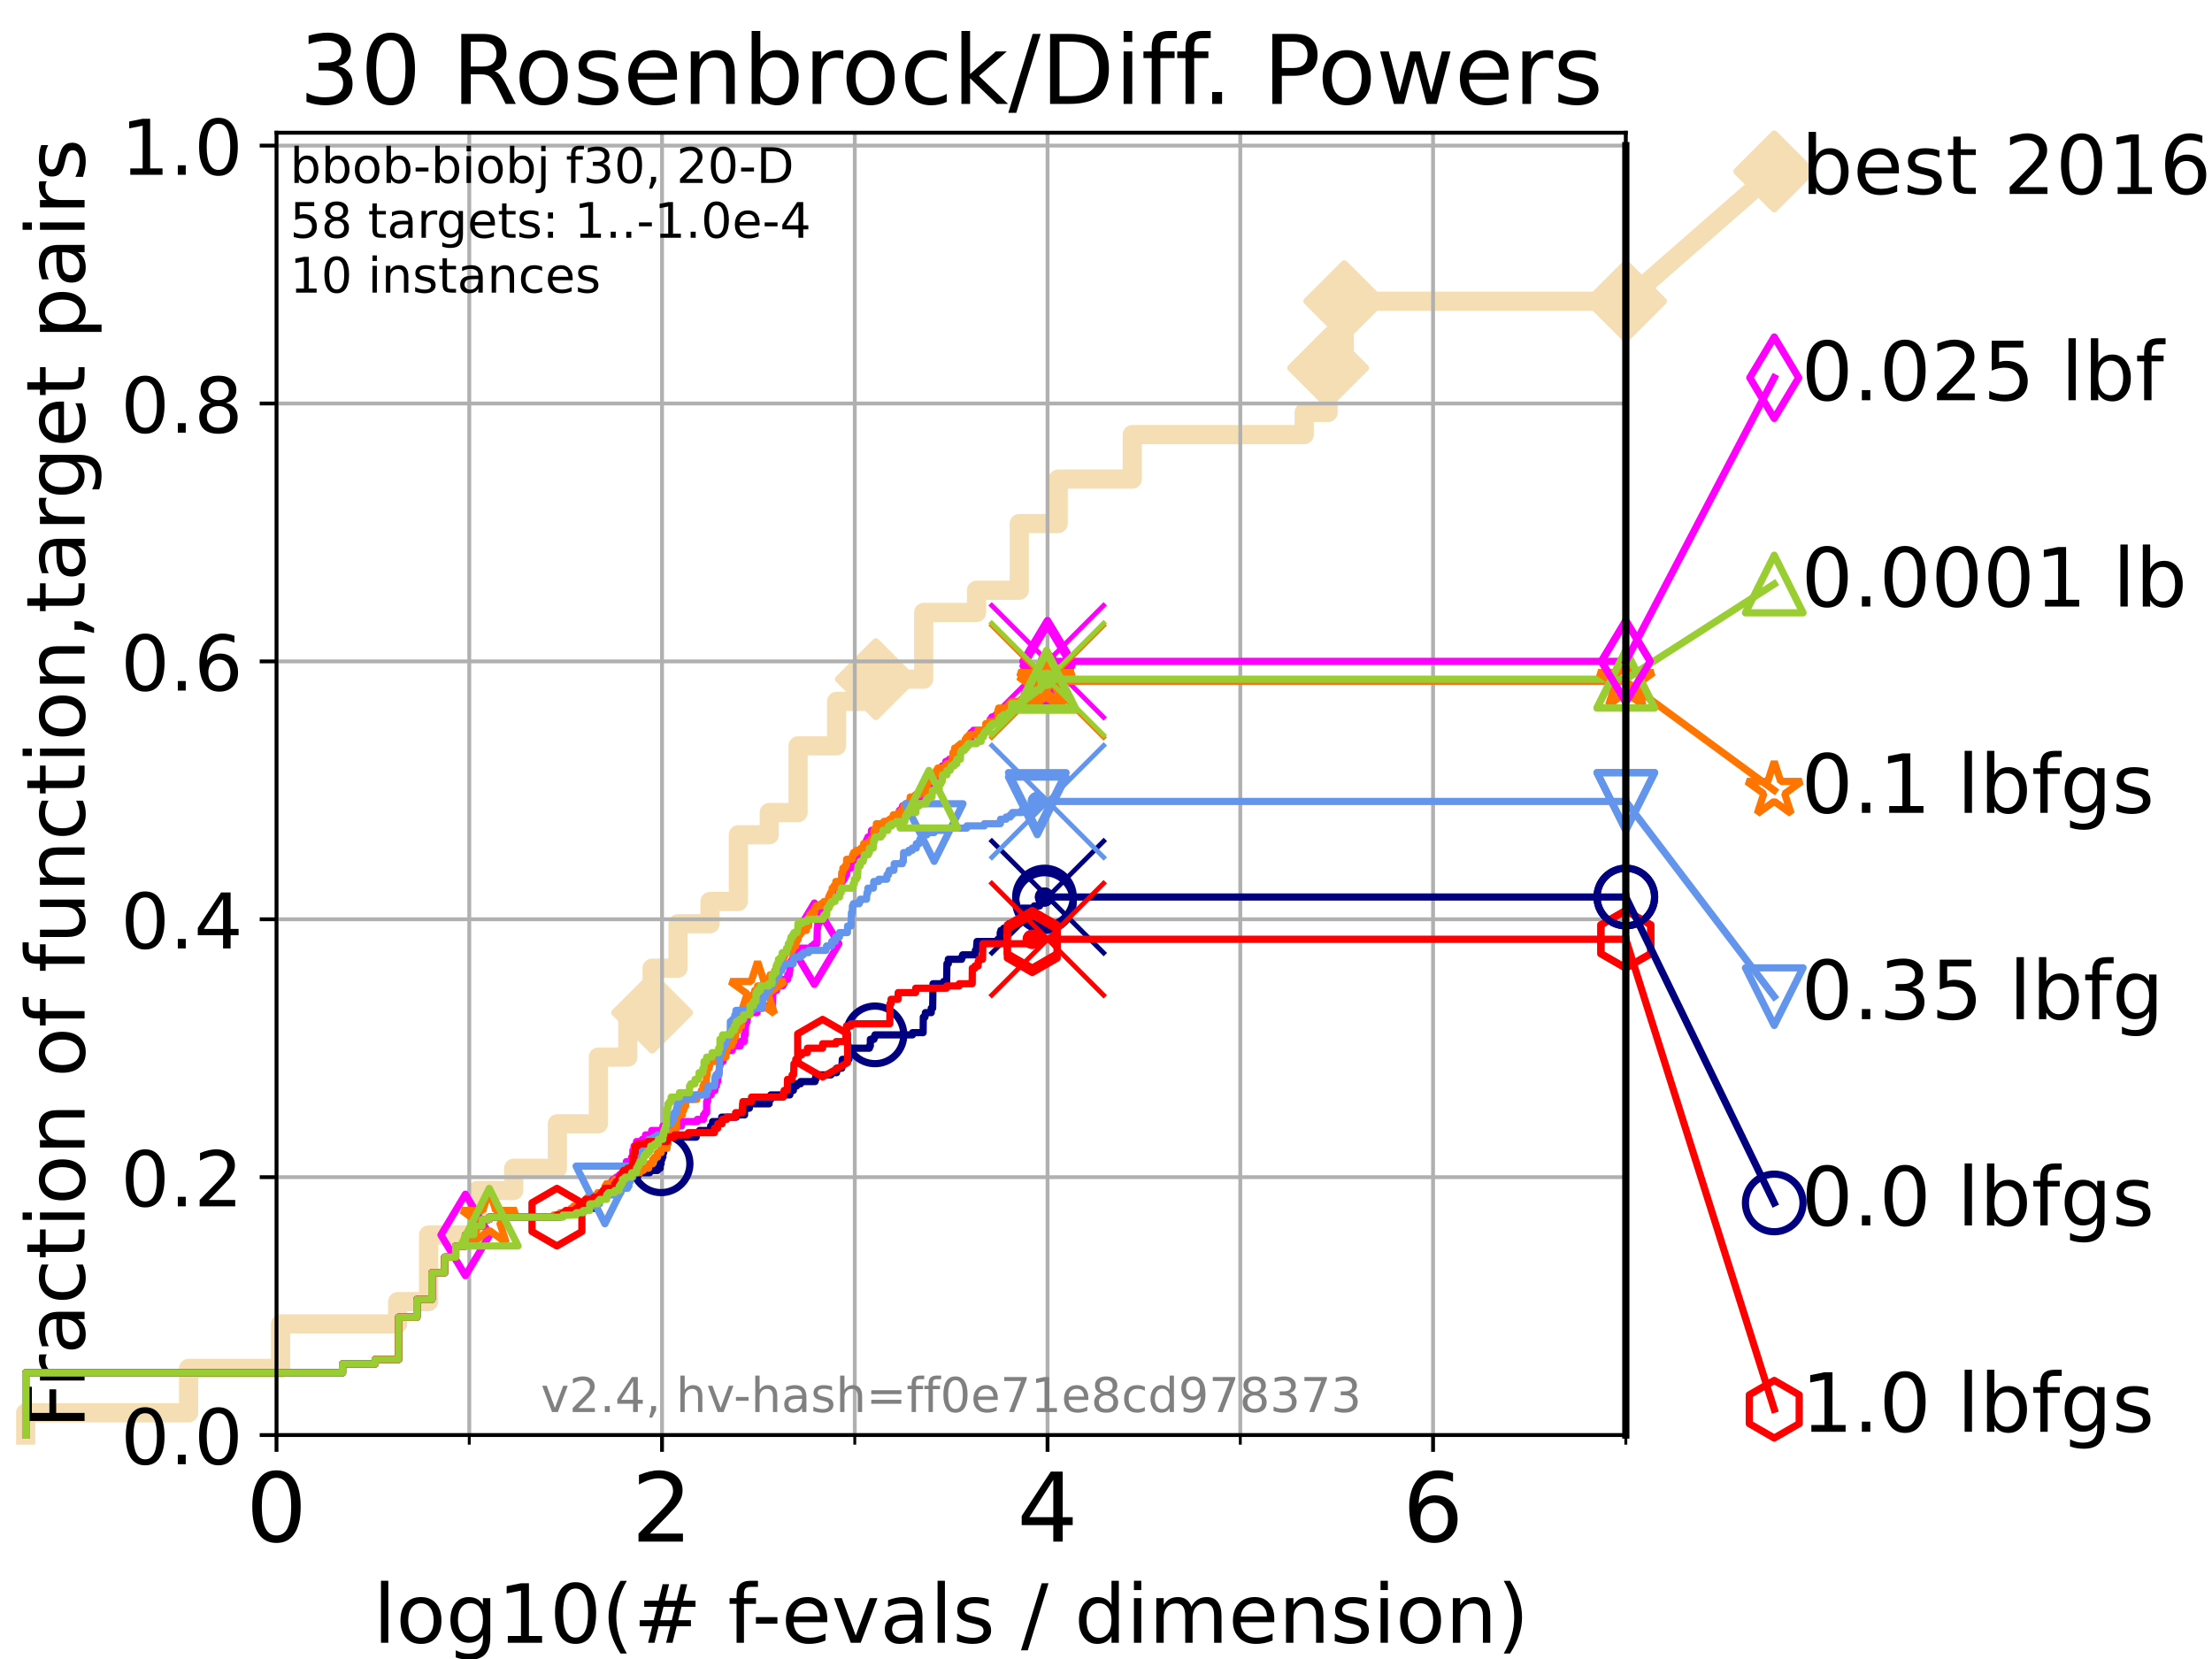 <?xml version="1.0" encoding="utf-8" standalone="no"?>
<!DOCTYPE svg PUBLIC "-//W3C//DTD SVG 1.1//EN"
  "http://www.w3.org/Graphics/SVG/1.1/DTD/svg11.dtd">
<!-- Created with matplotlib (https://matplotlib.org/) -->
<svg height="345.6pt" version="1.1" viewBox="0 0 460.8 345.6" width="460.8pt" xmlns="http://www.w3.org/2000/svg" xmlns:xlink="http://www.w3.org/1999/xlink">
 <defs>
  <style type="text/css">*{stroke-linecap:butt;stroke-linejoin:round;}</style>
 </defs>
 <g id="figure_1">
  <g id="patch_1">
   <path d="M 0 345.6 
L 460.8 345.6 
L 460.8 0 
L 0 0 
z
" style="fill:#ffffff;"/>
  </g>
  <g id="axes_1">
   <g id="patch_2">
    <path d="M 57.6 298.944 
L 338.688 298.944 
L 338.688 27.648 
L 57.6 27.648 
z
" style="fill:#ffffff;"/>
   </g>
   <g id="line2d_1">
    <path d="M 5.357 298.944 
L 5.357 294.313 
L 39.292 294.313 
L 39.292 285.05 
L 58.451 285.05 
L 58.451 275.788 
L 82.833 275.788 
L 82.833 271.157 
L 89.278 271.157 
L 89.278 257.263 
L 99.418 257.263 
L 99.418 248.001 
L 107.009 248.001 
L 107.009 243.37 
L 116.111 243.37 
L 116.111 234.107 
L 124.651 234.107 
L 124.651 220.214 
L 130.783 220.214 
L 130.783 210.951 
L 135.849 210.951 
L 135.849 201.689 
L 141.235 201.689 
L 141.235 192.426 
L 147.903 192.426 
L 147.903 187.795 
L 153.813 187.795 
L 153.813 173.901 
L 160.247 173.901 
L 160.247 169.27 
L 166.248 169.27 
L 166.248 155.377 
L 174.274 155.377 
L 174.274 146.114 
L 182.457 146.114 
L 182.457 141.483 
L 192.418 141.483 
L 192.418 127.589 
L 203.431 127.589 
L 203.431 122.958 
L 212.332 122.958 
L 212.332 109.065 
L 220.444 109.065 
L 220.444 99.802 
L 235.874 99.802 
L 235.874 90.54 
L 271.69 90.54 
L 271.69 85.909 
L 276.662 85.909 
L 276.662 76.646 
L 280.035 76.646 
L 280.035 62.753 
L 338.688 62.753 
" style="fill:none;stroke:#f5deb3;stroke-linecap:square;stroke-width:4;"/>
   </g>
   <g id="line2d_2">
    <defs>
     <path d="M 0 7.778 
L 7.778 0 
L 0 -7.778 
L -7.778 0 
z
" id="m2802dbb116" style="stroke:#f5deb3;stroke-linejoin:miter;stroke-width:1.5;"/>
    </defs>
    <g>
     <use style="fill:#f5deb3;stroke:#f5deb3;stroke-linejoin:miter;stroke-width:1.5;" x="135.849" xlink:href="#m2802dbb116" y="210.951"/>
     <use style="fill:#f5deb3;stroke:#f5deb3;stroke-linejoin:miter;stroke-width:1.5;" x="182.457" xlink:href="#m2802dbb116" y="141.483"/>
     <use style="fill:#f5deb3;stroke:#f5deb3;stroke-linejoin:miter;stroke-width:1.5;" x="276.662" xlink:href="#m2802dbb116" y="76.646"/>
     <use style="fill:#f5deb3;stroke:#f5deb3;stroke-linejoin:miter;stroke-width:1.5;" x="280.035" xlink:href="#m2802dbb116" y="62.753"/>
     <use style="fill:#f5deb3;stroke:#f5deb3;stroke-linejoin:miter;stroke-width:1.5;" x="338.688" xlink:href="#m2802dbb116" y="62.753"/>
    </g>
   </g>
   <g id="line2d_3">
    <path style="fill:none;stroke:#f5deb3;stroke-linecap:square;stroke-width:4;"/>
    <g/>
   </g>
   <g id="line2d_4">
    <path d="M 338.688 62.753 
L 369.608 35.706 
" style="fill:none;stroke:#f5deb3;stroke-linecap:square;stroke-width:4;"/>
    <g>
     <use style="fill:#f5deb3;stroke:#f5deb3;stroke-linejoin:miter;stroke-width:1.5;" x="338.688" xlink:href="#m2802dbb116" y="62.753"/>
     <use style="fill:#f5deb3;stroke:#f5deb3;stroke-linejoin:miter;stroke-width:1.5;" x="369.608" xlink:href="#m2802dbb116" y="35.706"/>
    </g>
   </g>
   <g id="matplotlib.axis_1">
    <g id="xtick_1">
     <g id="line2d_5">
      <path clip-path="url(#p0e62a382fb)" d="M 57.6 298.944 
L 57.6 27.648 
" style="fill:none;stroke:#b0b0b0;stroke-linecap:square;stroke-width:0.8;"/>
     </g>
     <g id="line2d_6">
      <defs>
       <path d="M 0 0 
L 0 3.5 
" id="mf75eb017ba" style="stroke:#000000;stroke-width:0.8;"/>
      </defs>
      <g>
       <use style="stroke:#000000;stroke-width:0.8;" x="57.6" xlink:href="#mf75eb017ba" y="298.944"/>
      </g>
     </g>
     <g id="text_1">
      <!-- 0 -->
      <g transform="translate(51.237 321.141)scale(0.2 -0.2)">
       <defs>
        <path d="M 31.781 66.406 
Q 24.172 66.406 20.328 58.906 
Q 16.5 51.422 16.5 36.375 
Q 16.5 21.391 20.328 13.891 
Q 24.172 6.391 31.781 6.391 
Q 39.453 6.391 43.281 13.891 
Q 47.125 21.391 47.125 36.375 
Q 47.125 51.422 43.281 58.906 
Q 39.453 66.406 31.781 66.406 
z
M 31.781 74.219 
Q 44.047 74.219 50.516 64.516 
Q 56.984 54.828 56.984 36.375 
Q 56.984 17.969 50.516 8.266 
Q 44.047 -1.422 31.781 -1.422 
Q 19.531 -1.422 13.062 8.266 
Q 6.594 17.969 6.594 36.375 
Q 6.594 54.828 13.062 64.516 
Q 19.531 74.219 31.781 74.219 
z
" id="DejaVuSans-48"/>
       </defs>
       <use xlink:href="#DejaVuSans-48"/>
      </g>
     </g>
    </g>
    <g id="xtick_2">
     <g id="line2d_7">
      <path clip-path="url(#p0e62a382fb)" d="M 137.911 298.944 
L 137.911 27.648 
" style="fill:none;stroke:#b0b0b0;stroke-linecap:square;stroke-width:0.8;"/>
     </g>
     <g id="line2d_8">
      <g>
       <use style="stroke:#000000;stroke-width:0.8;" x="137.911" xlink:href="#mf75eb017ba" y="298.944"/>
      </g>
     </g>
     <g id="text_2">
      <!-- 2 -->
      <g transform="translate(131.548 321.141)scale(0.2 -0.2)">
       <defs>
        <path d="M 19.188 8.297 
L 53.609 8.297 
L 53.609 0 
L 7.328 0 
L 7.328 8.297 
Q 12.938 14.109 22.625 23.891 
Q 32.328 33.688 34.812 36.531 
Q 39.547 41.844 41.422 45.531 
Q 43.312 49.219 43.312 52.781 
Q 43.312 58.594 39.234 62.25 
Q 35.156 65.922 28.609 65.922 
Q 23.969 65.922 18.812 64.312 
Q 13.672 62.703 7.812 59.422 
L 7.812 69.391 
Q 13.766 71.781 18.938 73 
Q 24.125 74.219 28.422 74.219 
Q 39.75 74.219 46.484 68.547 
Q 53.219 62.891 53.219 53.422 
Q 53.219 48.922 51.531 44.891 
Q 49.859 40.875 45.406 35.406 
Q 44.188 33.984 37.641 27.219 
Q 31.109 20.453 19.188 8.297 
z
" id="DejaVuSans-50"/>
       </defs>
       <use xlink:href="#DejaVuSans-50"/>
      </g>
     </g>
    </g>
    <g id="xtick_3">
     <g id="line2d_9">
      <path clip-path="url(#p0e62a382fb)" d="M 218.222 298.944 
L 218.222 27.648 
" style="fill:none;stroke:#b0b0b0;stroke-linecap:square;stroke-width:0.8;"/>
     </g>
     <g id="line2d_10">
      <g>
       <use style="stroke:#000000;stroke-width:0.8;" x="218.222" xlink:href="#mf75eb017ba" y="298.944"/>
      </g>
     </g>
     <g id="text_3">
      <!-- 4 -->
      <g transform="translate(211.859 321.141)scale(0.2 -0.2)">
       <defs>
        <path d="M 37.797 64.312 
L 12.891 25.391 
L 37.797 25.391 
z
M 35.203 72.906 
L 47.609 72.906 
L 47.609 25.391 
L 58.016 25.391 
L 58.016 17.188 
L 47.609 17.188 
L 47.609 0 
L 37.797 0 
L 37.797 17.188 
L 4.891 17.188 
L 4.891 26.703 
z
" id="DejaVuSans-52"/>
       </defs>
       <use xlink:href="#DejaVuSans-52"/>
      </g>
     </g>
    </g>
    <g id="xtick_4">
     <g id="line2d_11">
      <path clip-path="url(#p0e62a382fb)" d="M 298.533 298.944 
L 298.533 27.648 
" style="fill:none;stroke:#b0b0b0;stroke-linecap:square;stroke-width:0.8;"/>
     </g>
     <g id="line2d_12">
      <g>
       <use style="stroke:#000000;stroke-width:0.8;" x="298.533" xlink:href="#mf75eb017ba" y="298.944"/>
      </g>
     </g>
     <g id="text_4">
      <!-- 6 -->
      <g transform="translate(292.17 321.141)scale(0.2 -0.2)">
       <defs>
        <path d="M 33.016 40.375 
Q 26.375 40.375 22.484 35.828 
Q 18.609 31.297 18.609 23.391 
Q 18.609 15.531 22.484 10.953 
Q 26.375 6.391 33.016 6.391 
Q 39.656 6.391 43.531 10.953 
Q 47.406 15.531 47.406 23.391 
Q 47.406 31.297 43.531 35.828 
Q 39.656 40.375 33.016 40.375 
z
M 52.594 71.297 
L 52.594 62.312 
Q 48.875 64.062 45.094 64.984 
Q 41.312 65.922 37.594 65.922 
Q 27.828 65.922 22.672 59.328 
Q 17.531 52.734 16.797 39.406 
Q 19.672 43.656 24.016 45.922 
Q 28.375 48.188 33.594 48.188 
Q 44.578 48.188 50.953 41.516 
Q 57.328 34.859 57.328 23.391 
Q 57.328 12.156 50.688 5.359 
Q 44.047 -1.422 33.016 -1.422 
Q 20.359 -1.422 13.672 8.266 
Q 6.984 17.969 6.984 36.375 
Q 6.984 53.656 15.188 63.938 
Q 23.391 74.219 37.203 74.219 
Q 40.922 74.219 44.703 73.484 
Q 48.484 72.75 52.594 71.297 
z
" id="DejaVuSans-54"/>
       </defs>
       <use xlink:href="#DejaVuSans-54"/>
      </g>
     </g>
    </g>
    <g id="xtick_5">
     <g id="line2d_13">
      <path clip-path="url(#p0e62a382fb)" d="M 97.755 298.944 
L 97.755 27.648 
" style="fill:none;stroke:#b0b0b0;stroke-linecap:square;stroke-width:0.8;"/>
     </g>
     <g id="line2d_14">
      <defs>
       <path d="M 0 0 
L 0 2 
" id="m4f1cbc907f" style="stroke:#000000;stroke-width:0.6;"/>
      </defs>
      <g>
       <use style="stroke:#000000;stroke-width:0.6;" x="97.755" xlink:href="#m4f1cbc907f" y="298.944"/>
      </g>
     </g>
    </g>
    <g id="xtick_6">
     <g id="line2d_15">
      <path clip-path="url(#p0e62a382fb)" d="M 178.066 298.944 
L 178.066 27.648 
" style="fill:none;stroke:#b0b0b0;stroke-linecap:square;stroke-width:0.8;"/>
     </g>
     <g id="line2d_16">
      <g>
       <use style="stroke:#000000;stroke-width:0.6;" x="178.066" xlink:href="#m4f1cbc907f" y="298.944"/>
      </g>
     </g>
    </g>
    <g id="xtick_7">
     <g id="line2d_17">
      <path clip-path="url(#p0e62a382fb)" d="M 258.377 298.944 
L 258.377 27.648 
" style="fill:none;stroke:#b0b0b0;stroke-linecap:square;stroke-width:0.8;"/>
     </g>
     <g id="line2d_18">
      <g>
       <use style="stroke:#000000;stroke-width:0.6;" x="258.377" xlink:href="#m4f1cbc907f" y="298.944"/>
      </g>
     </g>
    </g>
    <g id="xtick_8">
     <g id="line2d_19">
      <path clip-path="url(#p0e62a382fb)" d="M 338.688 298.944 
L 338.688 27.648 
" style="fill:none;stroke:#b0b0b0;stroke-linecap:square;stroke-width:0.8;"/>
     </g>
     <g id="line2d_20">
      <g>
       <use style="stroke:#000000;stroke-width:0.6;" x="338.688" xlink:href="#m4f1cbc907f" y="298.944"/>
      </g>
     </g>
    </g>
    <g id="text_5">
     <!-- log10(# f-evals / dimension) -->
     <g transform="translate(77.764 342.218)scale(0.17 -0.17)">
      <defs>
       <path d="M 9.422 75.984 
L 18.406 75.984 
L 18.406 0 
L 9.422 0 
z
" id="DejaVuSans-108"/>
       <path d="M 30.609 48.391 
Q 23.391 48.391 19.188 42.75 
Q 14.984 37.109 14.984 27.297 
Q 14.984 17.484 19.156 11.844 
Q 23.344 6.203 30.609 6.203 
Q 37.797 6.203 41.984 11.859 
Q 46.188 17.531 46.188 27.297 
Q 46.188 37.016 41.984 42.703 
Q 37.797 48.391 30.609 48.391 
z
M 30.609 56 
Q 42.328 56 49.016 48.375 
Q 55.719 40.766 55.719 27.297 
Q 55.719 13.875 49.016 6.219 
Q 42.328 -1.422 30.609 -1.422 
Q 18.844 -1.422 12.172 6.219 
Q 5.516 13.875 5.516 27.297 
Q 5.516 40.766 12.172 48.375 
Q 18.844 56 30.609 56 
z
" id="DejaVuSans-111"/>
       <path d="M 45.406 27.984 
Q 45.406 37.75 41.375 43.109 
Q 37.359 48.484 30.078 48.484 
Q 22.859 48.484 18.828 43.109 
Q 14.797 37.75 14.797 27.984 
Q 14.797 18.266 18.828 12.891 
Q 22.859 7.516 30.078 7.516 
Q 37.359 7.516 41.375 12.891 
Q 45.406 18.266 45.406 27.984 
z
M 54.391 6.781 
Q 54.391 -7.172 48.188 -13.984 
Q 42 -20.797 29.203 -20.797 
Q 24.469 -20.797 20.266 -20.094 
Q 16.062 -19.391 12.109 -17.922 
L 12.109 -9.188 
Q 16.062 -11.328 19.922 -12.344 
Q 23.781 -13.375 27.781 -13.375 
Q 36.625 -13.375 41.016 -8.766 
Q 45.406 -4.156 45.406 5.172 
L 45.406 9.625 
Q 42.625 4.781 38.281 2.391 
Q 33.938 0 27.875 0 
Q 17.828 0 11.672 7.656 
Q 5.516 15.328 5.516 27.984 
Q 5.516 40.672 11.672 48.328 
Q 17.828 56 27.875 56 
Q 33.938 56 38.281 53.609 
Q 42.625 51.219 45.406 46.391 
L 45.406 54.688 
L 54.391 54.688 
z
" id="DejaVuSans-103"/>
       <path d="M 12.406 8.297 
L 28.516 8.297 
L 28.516 63.922 
L 10.984 60.406 
L 10.984 69.391 
L 28.422 72.906 
L 38.281 72.906 
L 38.281 8.297 
L 54.391 8.297 
L 54.391 0 
L 12.406 0 
z
" id="DejaVuSans-49"/>
       <path d="M 31 75.875 
Q 24.469 64.656 21.281 53.656 
Q 18.109 42.672 18.109 31.391 
Q 18.109 20.125 21.312 9.062 
Q 24.516 -2 31 -13.188 
L 23.188 -13.188 
Q 15.875 -1.703 12.234 9.375 
Q 8.594 20.453 8.594 31.391 
Q 8.594 42.281 12.203 53.312 
Q 15.828 64.359 23.188 75.875 
z
" id="DejaVuSans-40"/>
       <path d="M 51.125 44 
L 36.922 44 
L 32.812 27.688 
L 47.125 27.688 
z
M 43.797 71.781 
L 38.719 51.516 
L 52.984 51.516 
L 58.109 71.781 
L 65.922 71.781 
L 60.891 51.516 
L 76.125 51.516 
L 76.125 44 
L 58.984 44 
L 54.984 27.688 
L 70.516 27.688 
L 70.516 20.219 
L 53.078 20.219 
L 48 0 
L 40.188 0 
L 45.219 20.219 
L 30.906 20.219 
L 25.875 0 
L 18.016 0 
L 23.094 20.219 
L 7.719 20.219 
L 7.719 27.688 
L 24.906 27.688 
L 29 44 
L 13.281 44 
L 13.281 51.516 
L 30.906 51.516 
L 35.891 71.781 
z
" id="DejaVuSans-35"/>
       <path id="DejaVuSans-32"/>
       <path d="M 37.109 75.984 
L 37.109 68.5 
L 28.516 68.5 
Q 23.688 68.5 21.797 66.547 
Q 19.922 64.594 19.922 59.516 
L 19.922 54.688 
L 34.719 54.688 
L 34.719 47.703 
L 19.922 47.703 
L 19.922 0 
L 10.891 0 
L 10.891 47.703 
L 2.297 47.703 
L 2.297 54.688 
L 10.891 54.688 
L 10.891 58.5 
Q 10.891 67.625 15.141 71.797 
Q 19.391 75.984 28.609 75.984 
z
" id="DejaVuSans-102"/>
       <path d="M 4.891 31.391 
L 31.203 31.391 
L 31.203 23.391 
L 4.891 23.391 
z
" id="DejaVuSans-45"/>
       <path d="M 56.203 29.594 
L 56.203 25.203 
L 14.891 25.203 
Q 15.484 15.922 20.484 11.062 
Q 25.484 6.203 34.422 6.203 
Q 39.594 6.203 44.453 7.469 
Q 49.312 8.734 54.109 11.281 
L 54.109 2.781 
Q 49.266 0.734 44.188 -0.344 
Q 39.109 -1.422 33.891 -1.422 
Q 20.797 -1.422 13.156 6.188 
Q 5.516 13.812 5.516 26.812 
Q 5.516 40.234 12.766 48.109 
Q 20.016 56 32.328 56 
Q 43.359 56 49.781 48.891 
Q 56.203 41.797 56.203 29.594 
z
M 47.219 32.234 
Q 47.125 39.594 43.094 43.984 
Q 39.062 48.391 32.422 48.391 
Q 24.906 48.391 20.391 44.141 
Q 15.875 39.891 15.188 32.172 
z
" id="DejaVuSans-101"/>
       <path d="M 2.984 54.688 
L 12.5 54.688 
L 29.594 8.797 
L 46.688 54.688 
L 56.203 54.688 
L 35.688 0 
L 23.484 0 
z
" id="DejaVuSans-118"/>
       <path d="M 34.281 27.484 
Q 23.391 27.484 19.188 25 
Q 14.984 22.516 14.984 16.5 
Q 14.984 11.719 18.141 8.906 
Q 21.297 6.109 26.703 6.109 
Q 34.188 6.109 38.703 11.406 
Q 43.219 16.703 43.219 25.484 
L 43.219 27.484 
z
M 52.203 31.203 
L 52.203 0 
L 43.219 0 
L 43.219 8.297 
Q 40.141 3.328 35.547 0.953 
Q 30.953 -1.422 24.312 -1.422 
Q 15.922 -1.422 10.953 3.297 
Q 6 8.016 6 15.922 
Q 6 25.141 12.172 29.828 
Q 18.359 34.516 30.609 34.516 
L 43.219 34.516 
L 43.219 35.406 
Q 43.219 41.609 39.141 45 
Q 35.062 48.391 27.688 48.391 
Q 23 48.391 18.547 47.266 
Q 14.109 46.141 10.016 43.891 
L 10.016 52.203 
Q 14.938 54.109 19.578 55.047 
Q 24.219 56 28.609 56 
Q 40.484 56 46.344 49.844 
Q 52.203 43.703 52.203 31.203 
z
" id="DejaVuSans-97"/>
       <path d="M 44.281 53.078 
L 44.281 44.578 
Q 40.484 46.531 36.375 47.5 
Q 32.281 48.484 27.875 48.484 
Q 21.188 48.484 17.844 46.438 
Q 14.5 44.391 14.5 40.281 
Q 14.5 37.156 16.891 35.375 
Q 19.281 33.594 26.516 31.984 
L 29.594 31.297 
Q 39.156 29.25 43.188 25.516 
Q 47.219 21.781 47.219 15.094 
Q 47.219 7.469 41.188 3.016 
Q 35.156 -1.422 24.609 -1.422 
Q 20.219 -1.422 15.453 -0.562 
Q 10.688 0.297 5.422 2 
L 5.422 11.281 
Q 10.406 8.688 15.234 7.391 
Q 20.062 6.109 24.812 6.109 
Q 31.156 6.109 34.562 8.281 
Q 37.984 10.453 37.984 14.406 
Q 37.984 18.062 35.516 20.016 
Q 33.062 21.969 24.703 23.781 
L 21.578 24.516 
Q 13.234 26.266 9.516 29.906 
Q 5.812 33.547 5.812 39.891 
Q 5.812 47.609 11.281 51.797 
Q 16.75 56 26.812 56 
Q 31.781 56 36.172 55.266 
Q 40.578 54.547 44.281 53.078 
z
" id="DejaVuSans-115"/>
       <path d="M 25.391 72.906 
L 33.688 72.906 
L 8.297 -9.281 
L 0 -9.281 
z
" id="DejaVuSans-47"/>
       <path d="M 45.406 46.391 
L 45.406 75.984 
L 54.391 75.984 
L 54.391 0 
L 45.406 0 
L 45.406 8.203 
Q 42.578 3.328 38.25 0.953 
Q 33.938 -1.422 27.875 -1.422 
Q 17.969 -1.422 11.734 6.484 
Q 5.516 14.406 5.516 27.297 
Q 5.516 40.188 11.734 48.094 
Q 17.969 56 27.875 56 
Q 33.938 56 38.25 53.625 
Q 42.578 51.266 45.406 46.391 
z
M 14.797 27.297 
Q 14.797 17.391 18.875 11.75 
Q 22.953 6.109 30.078 6.109 
Q 37.203 6.109 41.297 11.75 
Q 45.406 17.391 45.406 27.297 
Q 45.406 37.203 41.297 42.844 
Q 37.203 48.484 30.078 48.484 
Q 22.953 48.484 18.875 42.844 
Q 14.797 37.203 14.797 27.297 
z
" id="DejaVuSans-100"/>
       <path d="M 9.422 54.688 
L 18.406 54.688 
L 18.406 0 
L 9.422 0 
z
M 9.422 75.984 
L 18.406 75.984 
L 18.406 64.594 
L 9.422 64.594 
z
" id="DejaVuSans-105"/>
       <path d="M 52 44.188 
Q 55.375 50.25 60.062 53.125 
Q 64.75 56 71.094 56 
Q 79.641 56 84.281 50.016 
Q 88.922 44.047 88.922 33.016 
L 88.922 0 
L 79.891 0 
L 79.891 32.719 
Q 79.891 40.578 77.094 44.375 
Q 74.312 48.188 68.609 48.188 
Q 61.625 48.188 57.562 43.547 
Q 53.516 38.922 53.516 30.906 
L 53.516 0 
L 44.484 0 
L 44.484 32.719 
Q 44.484 40.625 41.703 44.406 
Q 38.922 48.188 33.109 48.188 
Q 26.219 48.188 22.156 43.531 
Q 18.109 38.875 18.109 30.906 
L 18.109 0 
L 9.078 0 
L 9.078 54.688 
L 18.109 54.688 
L 18.109 46.188 
Q 21.188 51.219 25.484 53.609 
Q 29.781 56 35.688 56 
Q 41.656 56 45.828 52.969 
Q 50 49.953 52 44.188 
z
" id="DejaVuSans-109"/>
       <path d="M 54.891 33.016 
L 54.891 0 
L 45.906 0 
L 45.906 32.719 
Q 45.906 40.484 42.875 44.328 
Q 39.844 48.188 33.797 48.188 
Q 26.516 48.188 22.312 43.547 
Q 18.109 38.922 18.109 30.906 
L 18.109 0 
L 9.078 0 
L 9.078 54.688 
L 18.109 54.688 
L 18.109 46.188 
Q 21.344 51.125 25.703 53.562 
Q 30.078 56 35.797 56 
Q 45.219 56 50.047 50.172 
Q 54.891 44.344 54.891 33.016 
z
" id="DejaVuSans-110"/>
       <path d="M 8.016 75.875 
L 15.828 75.875 
Q 23.141 64.359 26.781 53.312 
Q 30.422 42.281 30.422 31.391 
Q 30.422 20.453 26.781 9.375 
Q 23.141 -1.703 15.828 -13.188 
L 8.016 -13.188 
Q 14.5 -2 17.703 9.062 
Q 20.906 20.125 20.906 31.391 
Q 20.906 42.672 17.703 53.656 
Q 14.5 64.656 8.016 75.875 
z
" id="DejaVuSans-41"/>
      </defs>
      <use xlink:href="#DejaVuSans-108"/>
      <use x="27.783" xlink:href="#DejaVuSans-111"/>
      <use x="88.965" xlink:href="#DejaVuSans-103"/>
      <use x="152.441" xlink:href="#DejaVuSans-49"/>
      <use x="216.064" xlink:href="#DejaVuSans-48"/>
      <use x="279.688" xlink:href="#DejaVuSans-40"/>
      <use x="318.701" xlink:href="#DejaVuSans-35"/>
      <use x="402.49" xlink:href="#DejaVuSans-32"/>
      <use x="434.277" xlink:href="#DejaVuSans-102"/>
      <use x="463.982" xlink:href="#DejaVuSans-45"/>
      <use x="500.066" xlink:href="#DejaVuSans-101"/>
      <use x="561.59" xlink:href="#DejaVuSans-118"/>
      <use x="620.77" xlink:href="#DejaVuSans-97"/>
      <use x="682.049" xlink:href="#DejaVuSans-108"/>
      <use x="709.832" xlink:href="#DejaVuSans-115"/>
      <use x="761.932" xlink:href="#DejaVuSans-32"/>
      <use x="793.719" xlink:href="#DejaVuSans-47"/>
      <use x="827.41" xlink:href="#DejaVuSans-32"/>
      <use x="859.197" xlink:href="#DejaVuSans-100"/>
      <use x="922.674" xlink:href="#DejaVuSans-105"/>
      <use x="950.457" xlink:href="#DejaVuSans-109"/>
      <use x="1047.869" xlink:href="#DejaVuSans-101"/>
      <use x="1109.393" xlink:href="#DejaVuSans-110"/>
      <use x="1172.771" xlink:href="#DejaVuSans-115"/>
      <use x="1224.871" xlink:href="#DejaVuSans-105"/>
      <use x="1252.654" xlink:href="#DejaVuSans-111"/>
      <use x="1313.836" xlink:href="#DejaVuSans-110"/>
      <use x="1377.215" xlink:href="#DejaVuSans-41"/>
     </g>
    </g>
   </g>
   <g id="matplotlib.axis_2">
    <g id="ytick_1">
     <g id="line2d_21">
      <path clip-path="url(#p0e62a382fb)" d="M 57.6 298.944 
L 338.688 298.944 
" style="fill:none;stroke:#b0b0b0;stroke-linecap:square;stroke-width:0.8;"/>
     </g>
     <g id="line2d_22">
      <defs>
       <path d="M 0 0 
L -3.5 0 
" id="m32c333b68d" style="stroke:#000000;stroke-width:0.8;"/>
      </defs>
      <g>
       <use style="stroke:#000000;stroke-width:0.8;" x="57.6" xlink:href="#m32c333b68d" y="298.944"/>
      </g>
     </g>
     <g id="text_6">
      <!-- 0.0 -->
      <g transform="translate(25.155 305.023)scale(0.16 -0.16)">
       <defs>
        <path d="M 10.688 12.406 
L 21 12.406 
L 21 0 
L 10.688 0 
z
" id="DejaVuSans-46"/>
       </defs>
       <use xlink:href="#DejaVuSans-48"/>
       <use x="63.623" xlink:href="#DejaVuSans-46"/>
       <use x="95.41" xlink:href="#DejaVuSans-48"/>
      </g>
     </g>
    </g>
    <g id="ytick_2">
     <g id="line2d_23">
      <path clip-path="url(#p0e62a382fb)" d="M 57.6 245.222 
L 338.688 245.222 
" style="fill:none;stroke:#b0b0b0;stroke-linecap:square;stroke-width:0.8;"/>
     </g>
     <g id="line2d_24">
      <g>
       <use style="stroke:#000000;stroke-width:0.8;" x="57.6" xlink:href="#m32c333b68d" y="245.222"/>
      </g>
     </g>
     <g id="text_7">
      <!-- 0.2 -->
      <g transform="translate(25.155 251.301)scale(0.16 -0.16)">
       <use xlink:href="#DejaVuSans-48"/>
       <use x="63.623" xlink:href="#DejaVuSans-46"/>
       <use x="95.41" xlink:href="#DejaVuSans-50"/>
      </g>
     </g>
    </g>
    <g id="ytick_3">
     <g id="line2d_25">
      <path clip-path="url(#p0e62a382fb)" d="M 57.6 191.5 
L 338.688 191.5 
" style="fill:none;stroke:#b0b0b0;stroke-linecap:square;stroke-width:0.8;"/>
     </g>
     <g id="line2d_26">
      <g>
       <use style="stroke:#000000;stroke-width:0.8;" x="57.6" xlink:href="#m32c333b68d" y="191.5"/>
      </g>
     </g>
     <g id="text_8">
      <!-- 0.4 -->
      <g transform="translate(25.155 197.579)scale(0.16 -0.16)">
       <use xlink:href="#DejaVuSans-48"/>
       <use x="63.623" xlink:href="#DejaVuSans-46"/>
       <use x="95.41" xlink:href="#DejaVuSans-52"/>
      </g>
     </g>
    </g>
    <g id="ytick_4">
     <g id="line2d_27">
      <path clip-path="url(#p0e62a382fb)" d="M 57.6 137.778 
L 338.688 137.778 
" style="fill:none;stroke:#b0b0b0;stroke-linecap:square;stroke-width:0.8;"/>
     </g>
     <g id="line2d_28">
      <g>
       <use style="stroke:#000000;stroke-width:0.8;" x="57.6" xlink:href="#m32c333b68d" y="137.778"/>
      </g>
     </g>
     <g id="text_9">
      <!-- 0.6 -->
      <g transform="translate(25.155 143.857)scale(0.16 -0.16)">
       <use xlink:href="#DejaVuSans-48"/>
       <use x="63.623" xlink:href="#DejaVuSans-46"/>
       <use x="95.41" xlink:href="#DejaVuSans-54"/>
      </g>
     </g>
    </g>
    <g id="ytick_5">
     <g id="line2d_29">
      <path clip-path="url(#p0e62a382fb)" d="M 57.6 84.056 
L 338.688 84.056 
" style="fill:none;stroke:#b0b0b0;stroke-linecap:square;stroke-width:0.8;"/>
     </g>
     <g id="line2d_30">
      <g>
       <use style="stroke:#000000;stroke-width:0.8;" x="57.6" xlink:href="#m32c333b68d" y="84.056"/>
      </g>
     </g>
     <g id="text_10">
      <!-- 0.8 -->
      <g transform="translate(25.155 90.135)scale(0.16 -0.16)">
       <defs>
        <path d="M 31.781 34.625 
Q 24.75 34.625 20.719 30.859 
Q 16.703 27.094 16.703 20.516 
Q 16.703 13.922 20.719 10.156 
Q 24.75 6.391 31.781 6.391 
Q 38.812 6.391 42.859 10.172 
Q 46.922 13.969 46.922 20.516 
Q 46.922 27.094 42.891 30.859 
Q 38.875 34.625 31.781 34.625 
z
M 21.922 38.812 
Q 15.578 40.375 12.031 44.719 
Q 8.5 49.078 8.5 55.328 
Q 8.5 64.062 14.719 69.141 
Q 20.953 74.219 31.781 74.219 
Q 42.672 74.219 48.875 69.141 
Q 55.078 64.062 55.078 55.328 
Q 55.078 49.078 51.531 44.719 
Q 48 40.375 41.703 38.812 
Q 48.828 37.156 52.797 32.312 
Q 56.781 27.484 56.781 20.516 
Q 56.781 9.906 50.312 4.234 
Q 43.844 -1.422 31.781 -1.422 
Q 19.734 -1.422 13.25 4.234 
Q 6.781 9.906 6.781 20.516 
Q 6.781 27.484 10.781 32.312 
Q 14.797 37.156 21.922 38.812 
z
M 18.312 54.391 
Q 18.312 48.734 21.844 45.562 
Q 25.391 42.391 31.781 42.391 
Q 38.141 42.391 41.719 45.562 
Q 45.312 48.734 45.312 54.391 
Q 45.312 60.062 41.719 63.234 
Q 38.141 66.406 31.781 66.406 
Q 25.391 66.406 21.844 63.234 
Q 18.312 60.062 18.312 54.391 
z
" id="DejaVuSans-56"/>
       </defs>
       <use xlink:href="#DejaVuSans-48"/>
       <use x="63.623" xlink:href="#DejaVuSans-46"/>
       <use x="95.41" xlink:href="#DejaVuSans-56"/>
      </g>
     </g>
    </g>
    <g id="ytick_6">
     <g id="line2d_31">
      <path clip-path="url(#p0e62a382fb)" d="M 57.6 30.334 
L 338.688 30.334 
" style="fill:none;stroke:#b0b0b0;stroke-linecap:square;stroke-width:0.8;"/>
     </g>
     <g id="line2d_32">
      <g>
       <use style="stroke:#000000;stroke-width:0.8;" x="57.6" xlink:href="#m32c333b68d" y="30.334"/>
      </g>
     </g>
     <g id="text_11">
      <!-- 1.0 -->
      <g transform="translate(25.155 36.413)scale(0.16 -0.16)">
       <use xlink:href="#DejaVuSans-49"/>
       <use x="63.623" xlink:href="#DejaVuSans-46"/>
       <use x="95.41" xlink:href="#DejaVuSans-48"/>
      </g>
     </g>
    </g>
    <g id="text_12">
     <!-- Fraction of function,target pairs -->
     <g transform="translate(17.62 297.681)rotate(-90)scale(0.17 -0.17)">
      <defs>
       <path d="M 9.812 72.906 
L 51.703 72.906 
L 51.703 64.594 
L 19.672 64.594 
L 19.672 43.109 
L 48.578 43.109 
L 48.578 34.812 
L 19.672 34.812 
L 19.672 0 
L 9.812 0 
z
" id="DejaVuSans-70"/>
       <path d="M 41.109 46.297 
Q 39.594 47.172 37.812 47.578 
Q 36.031 48 33.891 48 
Q 26.266 48 22.188 43.047 
Q 18.109 38.094 18.109 28.812 
L 18.109 0 
L 9.078 0 
L 9.078 54.688 
L 18.109 54.688 
L 18.109 46.188 
Q 20.953 51.172 25.484 53.578 
Q 30.031 56 36.531 56 
Q 37.453 56 38.578 55.875 
Q 39.703 55.766 41.062 55.516 
z
" id="DejaVuSans-114"/>
       <path d="M 48.781 52.594 
L 48.781 44.188 
Q 44.969 46.297 41.141 47.344 
Q 37.312 48.391 33.406 48.391 
Q 24.656 48.391 19.812 42.844 
Q 14.984 37.312 14.984 27.297 
Q 14.984 17.281 19.812 11.734 
Q 24.656 6.203 33.406 6.203 
Q 37.312 6.203 41.141 7.25 
Q 44.969 8.297 48.781 10.406 
L 48.781 2.094 
Q 45.016 0.344 40.984 -0.531 
Q 36.969 -1.422 32.422 -1.422 
Q 20.062 -1.422 12.781 6.344 
Q 5.516 14.109 5.516 27.297 
Q 5.516 40.672 12.859 48.328 
Q 20.219 56 33.016 56 
Q 37.156 56 41.109 55.141 
Q 45.062 54.297 48.781 52.594 
z
" id="DejaVuSans-99"/>
       <path d="M 18.312 70.219 
L 18.312 54.688 
L 36.812 54.688 
L 36.812 47.703 
L 18.312 47.703 
L 18.312 18.016 
Q 18.312 11.328 20.141 9.422 
Q 21.969 7.516 27.594 7.516 
L 36.812 7.516 
L 36.812 0 
L 27.594 0 
Q 17.188 0 13.234 3.875 
Q 9.281 7.766 9.281 18.016 
L 9.281 47.703 
L 2.688 47.703 
L 2.688 54.688 
L 9.281 54.688 
L 9.281 70.219 
z
" id="DejaVuSans-116"/>
       <path d="M 8.5 21.578 
L 8.5 54.688 
L 17.484 54.688 
L 17.484 21.922 
Q 17.484 14.156 20.5 10.266 
Q 23.531 6.391 29.594 6.391 
Q 36.859 6.391 41.078 11.031 
Q 45.312 15.672 45.312 23.688 
L 45.312 54.688 
L 54.297 54.688 
L 54.297 0 
L 45.312 0 
L 45.312 8.406 
Q 42.047 3.422 37.719 1 
Q 33.406 -1.422 27.688 -1.422 
Q 18.266 -1.422 13.375 4.438 
Q 8.5 10.297 8.5 21.578 
z
M 31.109 56 
z
" id="DejaVuSans-117"/>
       <path d="M 11.719 12.406 
L 22.016 12.406 
L 22.016 4 
L 14.016 -11.625 
L 7.719 -11.625 
L 11.719 4 
z
" id="DejaVuSans-44"/>
       <path d="M 18.109 8.203 
L 18.109 -20.797 
L 9.078 -20.797 
L 9.078 54.688 
L 18.109 54.688 
L 18.109 46.391 
Q 20.953 51.266 25.266 53.625 
Q 29.594 56 35.594 56 
Q 45.562 56 51.781 48.094 
Q 58.016 40.188 58.016 27.297 
Q 58.016 14.406 51.781 6.484 
Q 45.562 -1.422 35.594 -1.422 
Q 29.594 -1.422 25.266 0.953 
Q 20.953 3.328 18.109 8.203 
z
M 48.688 27.297 
Q 48.688 37.203 44.609 42.844 
Q 40.531 48.484 33.406 48.484 
Q 26.266 48.484 22.188 42.844 
Q 18.109 37.203 18.109 27.297 
Q 18.109 17.391 22.188 11.75 
Q 26.266 6.109 33.406 6.109 
Q 40.531 6.109 44.609 11.75 
Q 48.688 17.391 48.688 27.297 
z
" id="DejaVuSans-112"/>
      </defs>
      <use xlink:href="#DejaVuSans-70"/>
      <use x="50.27" xlink:href="#DejaVuSans-114"/>
      <use x="91.383" xlink:href="#DejaVuSans-97"/>
      <use x="152.662" xlink:href="#DejaVuSans-99"/>
      <use x="207.643" xlink:href="#DejaVuSans-116"/>
      <use x="246.852" xlink:href="#DejaVuSans-105"/>
      <use x="274.635" xlink:href="#DejaVuSans-111"/>
      <use x="335.816" xlink:href="#DejaVuSans-110"/>
      <use x="399.195" xlink:href="#DejaVuSans-32"/>
      <use x="430.982" xlink:href="#DejaVuSans-111"/>
      <use x="492.164" xlink:href="#DejaVuSans-102"/>
      <use x="527.369" xlink:href="#DejaVuSans-32"/>
      <use x="559.156" xlink:href="#DejaVuSans-102"/>
      <use x="594.361" xlink:href="#DejaVuSans-117"/>
      <use x="657.74" xlink:href="#DejaVuSans-110"/>
      <use x="721.119" xlink:href="#DejaVuSans-99"/>
      <use x="776.1" xlink:href="#DejaVuSans-116"/>
      <use x="815.309" xlink:href="#DejaVuSans-105"/>
      <use x="843.092" xlink:href="#DejaVuSans-111"/>
      <use x="904.273" xlink:href="#DejaVuSans-110"/>
      <use x="967.652" xlink:href="#DejaVuSans-44"/>
      <use x="999.439" xlink:href="#DejaVuSans-116"/>
      <use x="1038.648" xlink:href="#DejaVuSans-97"/>
      <use x="1099.928" xlink:href="#DejaVuSans-114"/>
      <use x="1139.291" xlink:href="#DejaVuSans-103"/>
      <use x="1202.768" xlink:href="#DejaVuSans-101"/>
      <use x="1264.291" xlink:href="#DejaVuSans-116"/>
      <use x="1303.5" xlink:href="#DejaVuSans-32"/>
      <use x="1335.287" xlink:href="#DejaVuSans-112"/>
      <use x="1398.764" xlink:href="#DejaVuSans-97"/>
      <use x="1460.043" xlink:href="#DejaVuSans-105"/>
      <use x="1487.826" xlink:href="#DejaVuSans-114"/>
      <use x="1528.939" xlink:href="#DejaVuSans-115"/>
     </g>
    </g>
   </g>
   <g id="line2d_33">
    <defs>
     <path d="M 0 1.5 
C 0.398 1.5 0.779 1.342 1.061 1.061 
C 1.342 0.779 1.5 0.398 1.5 0 
C 1.5 -0.398 1.342 -0.779 1.061 -1.061 
C 0.779 -1.342 0.398 -1.5 0 -1.5 
C -0.398 -1.5 -0.779 -1.342 -1.061 -1.061 
C -1.342 -0.779 -1.5 -0.398 -1.5 0 
C -1.5 0.398 -1.342 0.779 -1.061 1.061 
C -0.779 1.342 -0.398 1.5 0 1.5 
z
" id="m8203a5e8b9" style="stroke:#f5deb3;"/>
    </defs>
    <g>
     <use style="fill:#f5deb3;stroke:#f5deb3;" x="280.035" xlink:href="#m8203a5e8b9" y="62.753"/>
     <use style="fill:#f5deb3;stroke:#f5deb3;" x="280.035" xlink:href="#m8203a5e8b9" y="62.753"/>
    </g>
   </g>
   <g id="line2d_34">
    <defs>
     <path d="M 0 1.5 
C 0.398 1.5 0.779 1.342 1.061 1.061 
C 1.342 0.779 1.5 0.398 1.5 0 
C 1.5 -0.398 1.342 -0.779 1.061 -1.061 
C 0.779 -1.342 0.398 -1.5 0 -1.5 
C -0.398 -1.5 -0.779 -1.342 -1.061 -1.061 
C -1.342 -0.779 -1.5 -0.398 -1.5 0 
C -1.5 0.398 -1.342 0.779 -1.061 1.061 
C -0.779 1.342 -0.398 1.5 0 1.5 
z
" id="me614f45a33" style="stroke:#000080;"/>
    </defs>
    <g>
     <use style="fill:#000080;stroke:#000080;" x="217.583" xlink:href="#me614f45a33" y="186.869"/>
     <use style="fill:#000080;stroke:#000080;" x="217.583" xlink:href="#me614f45a33" y="186.869"/>
    </g>
   </g>
   <g id="line2d_35">
    <path d="M 5.357 298.944 
L 5.357 285.977 
L 71.35 285.977 
L 71.35 284.124 
L 78.155 284.124 
L 78.155 283.198 
L 83.037 283.198 
L 83.037 274.399 
L 86.847 274.399 
L 86.847 270.694 
L 89.973 270.694 
L 89.973 265.136 
L 92.622 265.136 
L 92.622 261.894 
L 94.921 261.894 
L 94.921 259.579 
L 96.952 259.579 
L 96.952 257.263 
L 98.772 257.263 
L 98.772 255.411 
L 100.419 255.411 
L 100.419 254.021 
L 101.924 254.021 
L 101.924 253.558 
L 116.651 253.558 
L 116.651 253.095 
L 117.848 253.095 
L 117.848 252.632 
L 121.49 252.632 
L 121.49 252.169 
L 121.953 252.169 
L 121.953 251.706 
L 124.101 251.706 
L 124.101 249.853 
L 124.892 249.853 
L 124.892 249.39 
L 126.014 249.39 
L 126.014 248.927 
L 126.372 248.927 
L 126.372 248.001 
L 127.406 248.001 
L 127.406 247.538 
L 129.305 247.538 
L 129.305 247.075 
L 130.182 247.075 
L 130.182 246.148 
L 130.465 246.148 
L 130.465 245.685 
L 131.018 245.685 
L 131.018 245.222 
L 132.824 245.222 
L 132.824 244.296 
L 135.341 244.296 
L 135.341 243.833 
L 136.961 243.833 
L 136.961 243.37 
L 137.532 243.37 
L 137.532 242.443 
L 137.718 242.443 
L 137.718 241.517 
L 137.902 241.517 
L 137.902 241.054 
L 138.084 241.054 
L 138.084 240.128 
L 138.265 240.128 
L 138.265 238.738 
L 138.612 238.738 
L 138.62 237.349 
L 138.787 237.349 
L 138.787 236.886 
L 145.028 236.886 
L 145.028 235.96 
L 145.738 235.96 
L 145.738 235.496 
L 148.04 235.496 
L 148.04 234.57 
L 148.445 234.57 
L 148.445 233.644 
L 150.34 233.644 
L 150.34 232.718 
L 153.388 232.718 
L 153.388 232.255 
L 155.103 232.255 
L 155.109 230.865 
L 156.105 230.865 
L 156.105 229.939 
L 160.223 229.939 
L 160.223 229.013 
L 160.576 229.013 
L 160.576 228.087 
L 164.537 228.087 
L 164.577 227.16 
L 165.279 227.16 
L 165.279 226.234 
L 165.954 226.234 
L 165.954 225.771 
L 166.778 225.771 
L 166.778 225.308 
L 169.79 225.308 
L 169.79 224.845 
L 169.966 224.845 
L 169.966 223.918 
L 173.109 223.918 
L 173.109 223.455 
L 174.282 223.455 
L 174.282 222.529 
L 175.363 222.529 
L 175.474 220.677 
L 176.843 220.677 
L 176.918 219.287 
L 177.514 219.287 
L 177.514 218.361 
L 181.11 218.361 
L 181.11 217.898 
L 181.307 217.898 
L 181.307 216.509 
L 182.066 216.509 
L 182.066 216.045 
L 182.272 216.045 
L 182.272 215.582 
L 190.098 215.582 
L 190.098 215.119 
L 192.302 215.119 
L 192.342 211.877 
L 192.688 211.877 
L 192.775 210.951 
L 193.994 210.951 
L 193.994 210.025 
L 194.292 210.025 
L 194.364 204.931 
L 196.582 204.931 
L 196.582 204.467 
L 197.205 204.467 
L 197.26 200.762 
L 197.55 200.762 
L 197.55 199.836 
L 200.327 199.836 
L 200.327 199.373 
L 200.526 199.373 
L 200.526 198.91 
L 203.182 198.91 
L 203.187 197.984 
L 203.385 197.984 
L 203.494 196.594 
L 203.527 196.594 
L 203.527 196.131 
L 207.88 196.131 
L 207.88 195.668 
L 208.354 195.668 
L 208.363 194.279 
L 208.508 194.279 
L 208.508 193.816 
L 209.111 193.816 
L 209.111 193.353 
L 209.914 193.353 
L 209.914 192.889 
L 210.201 192.889 
L 210.201 192.426 
L 212.384 192.426 
L 212.405 190.111 
L 212.624 190.111 
L 212.624 189.648 
L 212.866 189.648 
L 212.866 189.184 
L 215.45 189.184 
L 215.45 188.721 
L 216.568 188.721 
L 216.568 187.795 
L 217.583 187.795 
L 217.583 186.869 
L 338.688 186.869 
L 338.688 186.869 
" style="fill:none;stroke:#000080;stroke-linecap:square;stroke-width:1.5;"/>
   </g>
   <g id="line2d_36">
    <defs>
     <path d="M 0 6 
C 1.591 6 3.117 5.368 4.243 4.243 
C 5.368 3.117 6 1.591 6 0 
C 6 -1.591 5.368 -3.117 4.243 -4.243 
C 3.117 -5.368 1.591 -6 0 -6 
C -1.591 -6 -3.117 -5.368 -4.243 -4.243 
C -5.368 -3.117 -6 -1.591 -6 0 
C -6 1.591 -5.368 3.117 -4.243 4.243 
C -3.117 5.368 -1.591 6 0 6 
z
" id="mcf962f5d4a" style="stroke:#000080;stroke-width:1.5;"/>
    </defs>
    <g>
     <use style="fill-opacity:0;stroke:#000080;stroke-width:1.5;" x="137.718" xlink:href="#mcf962f5d4a" y="242.443"/>
     <use style="fill-opacity:0;stroke:#000080;stroke-width:1.5;" x="182.272" xlink:href="#mcf962f5d4a" y="215.582"/>
     <use style="fill-opacity:0;stroke:#000080;stroke-width:1.5;" x="217.583" xlink:href="#mcf962f5d4a" y="187.795"/>
     <use style="fill-opacity:0;stroke:#000080;stroke-width:1.5;" x="217.583" xlink:href="#mcf962f5d4a" y="186.869"/>
     <use style="fill-opacity:0;stroke:#000080;stroke-width:1.5;" x="338.688" xlink:href="#mcf962f5d4a" y="186.869"/>
    </g>
   </g>
   <g id="line2d_37">
    <path style="fill:none;stroke:#000080;stroke-linecap:square;stroke-width:1.5;"/>
    <g/>
   </g>
   <g id="line2d_38">
    <path clip-path="url(#p0e62a382fb)" d="M 218.265 186.869 
" style="fill:none;stroke:#000080;stroke-linecap:square;stroke-width:1.5;"/>
    <defs>
     <path d="M -12 12 
L 12 -12 
M -12 -12 
L 12 12 
" id="m827d1955d9" style="stroke:#000080;"/>
    </defs>
    <g clip-path="url(#p0e62a382fb)">
     <use style="fill:#000080;stroke:#000080;" x="218.265" xlink:href="#m827d1955d9" y="186.869"/>
    </g>
   </g>
   <g id="line2d_39">
    <defs>
     <path d="M 0 1.5 
C 0.398 1.5 0.779 1.342 1.061 1.061 
C 1.342 0.779 1.5 0.398 1.5 0 
C 1.5 -0.398 1.342 -0.779 1.061 -1.061 
C 0.779 -1.342 0.398 -1.5 0 -1.5 
C -0.398 -1.5 -0.779 -1.342 -1.061 -1.061 
C -1.342 -0.779 -1.5 -0.398 -1.5 0 
C -1.5 0.398 -1.342 0.779 -1.061 1.061 
C -0.779 1.342 -0.398 1.5 0 1.5 
z
" id="me1599a2d6c" style="stroke:#ff00ff;"/>
    </defs>
    <g>
     <use style="fill:#ff00ff;stroke:#ff00ff;" x="218.206" xlink:href="#me1599a2d6c" y="137.778"/>
     <use style="fill:#ff00ff;stroke:#ff00ff;" x="218.206" xlink:href="#me1599a2d6c" y="137.778"/>
    </g>
   </g>
   <g id="line2d_40">
    <path d="M 5.357 298.944 
L 5.357 285.977 
L 71.35 285.977 
L 71.35 284.124 
L 78.155 284.124 
L 78.155 283.198 
L 83.037 283.198 
L 83.037 274.399 
L 86.847 274.399 
L 86.847 270.694 
L 89.973 270.694 
L 89.973 265.136 
L 92.622 265.136 
L 92.622 261.894 
L 94.921 261.894 
L 94.921 259.579 
L 96.952 259.579 
L 96.952 257.263 
L 98.772 257.263 
L 98.772 255.411 
L 100.419 255.411 
L 100.419 254.021 
L 101.924 254.021 
L 101.924 253.558 
L 116.02 253.558 
L 116.02 253.095 
L 118.968 253.095 
L 118.968 252.632 
L 119.503 252.632 
L 119.503 251.706 
L 121.953 251.706 
L 121.953 251.243 
L 122.844 251.243 
L 122.844 250.779 
L 123.274 250.779 
L 123.274 250.316 
L 124.101 250.316 
L 124.101 249.853 
L 125.274 249.853 
L 125.274 248.464 
L 126.014 248.464 
L 126.014 247.538 
L 126.372 247.538 
L 126.372 246.611 
L 127.406 246.611 
L 127.406 246.148 
L 127.737 246.148 
L 127.737 245.685 
L 128.381 245.685 
L 128.381 245.222 
L 129.017 245.222 
L 129.017 244.759 
L 129.602 244.759 
L 129.602 244.296 
L 129.895 244.296 
L 129.909 242.906 
L 130.479 242.906 
L 130.479 241.98 
L 131.566 241.98 
L 131.566 241.054 
L 131.827 241.054 
L 131.827 239.665 
L 132.085 239.665 
L 132.085 238.738 
L 132.589 238.738 
L 132.589 237.812 
L 133.789 237.812 
L 133.789 237.349 
L 134.471 237.349 
L 134.471 236.423 
L 135.761 236.423 
L 135.761 235.496 
L 138.093 235.496 
L 138.093 234.57 
L 141.983 234.57 
L 141.983 233.644 
L 145.27 233.644 
L 145.27 233.181 
L 146.554 233.181 
L 146.554 232.255 
L 146.885 232.255 
L 146.885 231.792 
L 147.206 231.792 
L 147.211 229.476 
L 147.424 229.476 
L 147.424 228.087 
L 148.147 228.087 
L 148.147 227.16 
L 148.943 227.16 
L 148.943 226.234 
L 149.241 226.234 
L 149.241 225.308 
L 149.522 225.308 
L 149.615 223.455 
L 149.797 223.455 
L 149.89 222.066 
L 149.981 222.066 
L 149.981 221.14 
L 150.62 221.14 
L 150.62 220.214 
L 150.883 220.214 
L 150.883 218.824 
L 152.538 218.824 
L 152.538 217.898 
L 154.205 217.898 
L 154.205 216.972 
L 155.044 216.972 
L 155.044 215.582 
L 155.249 215.582 
L 155.323 213.267 
L 155.457 213.267 
L 155.457 212.804 
L 155.65 212.804 
L 155.723 211.414 
L 155.92 211.414 
L 155.92 210.951 
L 157.712 210.951 
L 157.712 210.025 
L 158.968 210.025 
L 158.968 209.562 
L 160.88 209.562 
L 160.985 206.783 
L 161.077 206.783 
L 161.077 206.32 
L 161.788 206.32 
L 161.788 205.394 
L 163.052 205.394 
L 163.052 204.931 
L 163.358 204.931 
L 163.358 204.004 
L 164.104 204.004 
L 164.104 203.078 
L 164.423 203.078 
L 164.505 202.152 
L 164.547 202.152 
L 164.547 201.226 
L 164.741 201.226 
L 164.745 200.299 
L 165.019 200.299 
L 165.019 199.836 
L 165.324 199.836 
L 165.324 199.373 
L 165.773 199.373 
L 165.773 198.91 
L 166.179 198.91 
L 166.179 198.447 
L 166.501 198.447 
L 166.501 197.521 
L 169.076 197.521 
L 169.076 197.057 
L 169.654 197.057 
L 169.654 196.594 
L 170.173 196.594 
L 170.26 193.353 
L 170.345 193.353 
L 170.345 192.426 
L 170.579 192.426 
L 170.579 191.963 
L 170.883 191.963 
L 170.883 191.5 
L 170.995 191.5 
L 171.017 190.574 
L 171.668 190.574 
L 171.673 188.721 
L 171.958 188.721 
L 171.958 188.258 
L 172.314 188.258 
L 172.314 187.795 
L 172.893 187.795 
L 172.967 186.406 
L 173.161 186.406 
L 173.161 185.943 
L 173.504 185.943 
L 173.575 185.016 
L 174.248 185.016 
L 174.248 184.09 
L 175.181 184.09 
L 175.181 183.627 
L 175.56 183.627 
L 175.56 183.164 
L 175.88 183.164 
L 175.88 182.701 
L 176.065 182.701 
L 176.065 182.238 
L 176.353 182.238 
L 176.353 181.311 
L 176.496 181.311 
L 176.496 180.848 
L 177.241 180.848 
L 177.297 179.922 
L 178.265 179.922 
L 178.265 178.996 
L 179.321 178.996 
L 179.321 178.533 
L 179.439 178.533 
L 179.485 176.68 
L 179.855 176.68 
L 179.855 176.217 
L 180.201 176.217 
L 180.201 175.754 
L 180.375 175.754 
L 180.375 175.291 
L 180.601 175.291 
L 180.601 174.828 
L 180.811 174.828 
L 180.811 174.365 
L 181.438 174.365 
L 181.546 172.975 
L 183.083 172.975 
L 183.136 172.049 
L 183.662 172.049 
L 183.662 171.586 
L 184.556 171.586 
L 184.556 171.123 
L 185.455 171.123 
L 185.455 170.66 
L 186.088 170.66 
L 186.088 170.196 
L 187.169 170.196 
L 187.169 169.27 
L 187.385 169.27 
L 187.385 168.807 
L 187.861 168.807 
L 187.861 168.344 
L 188.025 168.344 
L 188.025 167.881 
L 189.218 167.881 
L 189.218 167.418 
L 191.451 167.418 
L 191.463 166.492 
L 191.635 166.492 
L 191.635 166.028 
L 192.028 166.028 
L 192.028 165.565 
L 193.849 165.565 
L 193.93 164.176 
L 194.293 164.176 
L 194.348 162.323 
L 196.191 162.323 
L 196.293 159.545 
L 197.027 159.545 
L 197.027 158.618 
L 197.763 158.618 
L 197.763 158.155 
L 198.581 158.155 
L 198.581 157.692 
L 199.476 157.692 
L 199.557 156.766 
L 199.851 156.766 
L 199.851 156.303 
L 200.485 156.303 
L 200.485 155.84 
L 200.817 155.84 
L 200.817 155.377 
L 201.631 155.377 
L 201.631 154.45 
L 201.905 154.45 
L 201.905 153.987 
L 202.243 153.987 
L 202.278 152.598 
L 202.787 152.598 
L 202.787 152.135 
L 205.283 152.135 
L 205.283 151.672 
L 205.791 151.672 
L 205.888 150.745 
L 206.274 150.745 
L 206.294 149.819 
L 206.619 149.819 
L 206.619 149.356 
L 208.677 149.356 
L 208.677 148.893 
L 209.738 148.893 
L 209.738 147.967 
L 210.049 147.967 
L 210.049 147.504 
L 210.373 147.504 
L 210.373 147.04 
L 212.09 147.04 
L 212.09 146.577 
L 212.724 146.577 
L 212.724 146.114 
L 213.288 146.114 
L 213.365 144.725 
L 213.465 144.725 
L 213.465 144.262 
L 213.921 144.262 
L 213.921 143.799 
L 214.477 143.799 
L 214.477 142.872 
L 214.952 142.872 
L 214.952 142.409 
L 216.006 142.409 
L 216.061 141.02 
L 217.001 141.02 
L 217.001 140.557 
L 217.507 140.557 
L 217.507 140.094 
L 217.805 140.094 
L 217.805 139.631 
L 218.096 139.631 
L 218.206 137.778 
L 338.688 137.778 
L 338.688 137.778 
" style="fill:none;stroke:#ff00ff;stroke-linecap:square;stroke-width:1.5;"/>
   </g>
   <g id="line2d_41">
    <defs>
     <path d="M 0 8.485 
L 5.091 0 
L 0 -8.485 
L -5.091 0 
z
" id="m39c96597ab" style="stroke:#ff00ff;stroke-linejoin:miter;stroke-width:1.5;"/>
    </defs>
    <g>
     <use style="fill-opacity:0;stroke:#ff00ff;stroke-linejoin:miter;stroke-width:1.5;" x="96.952" xlink:href="#m39c96597ab" y="257.263"/>
     <use style="fill-opacity:0;stroke:#ff00ff;stroke-linejoin:miter;stroke-width:1.5;" x="169.654" xlink:href="#m39c96597ab" y="196.594"/>
     <use style="fill-opacity:0;stroke:#ff00ff;stroke-linejoin:miter;stroke-width:1.5;" x="218.206" xlink:href="#m39c96597ab" y="138.704"/>
     <use style="fill-opacity:0;stroke:#ff00ff;stroke-linejoin:miter;stroke-width:1.5;" x="218.206" xlink:href="#m39c96597ab" y="137.778"/>
     <use style="fill-opacity:0;stroke:#ff00ff;stroke-linejoin:miter;stroke-width:1.5;" x="218.206" xlink:href="#m39c96597ab" y="137.778"/>
     <use style="fill-opacity:0;stroke:#ff00ff;stroke-linejoin:miter;stroke-width:1.5;" x="338.688" xlink:href="#m39c96597ab" y="137.778"/>
    </g>
   </g>
   <g id="line2d_42">
    <path style="fill:none;stroke:#ff00ff;stroke-linecap:square;stroke-width:1.5;"/>
    <g/>
   </g>
   <g id="line2d_43">
    <path clip-path="url(#p0e62a382fb)" d="M 218.241 137.778 
" style="fill:none;stroke:#ff00ff;stroke-linecap:square;stroke-width:1.5;"/>
    <defs>
     <path d="M -12 12 
L 12 -12 
M -12 -12 
L 12 12 
" id="m49629927b2" style="stroke:#ff00ff;"/>
    </defs>
    <g clip-path="url(#p0e62a382fb)">
     <use style="fill:#ff00ff;stroke:#ff00ff;" x="218.241" xlink:href="#m49629927b2" y="137.778"/>
    </g>
   </g>
   <g id="line2d_44">
    <defs>
     <path d="M 0 1.5 
C 0.398 1.5 0.779 1.342 1.061 1.061 
C 1.342 0.779 1.5 0.398 1.5 0 
C 1.5 -0.398 1.342 -0.779 1.061 -1.061 
C 0.779 -1.342 0.398 -1.5 0 -1.5 
C -0.398 -1.5 -0.779 -1.342 -1.061 -1.061 
C -1.342 -0.779 -1.5 -0.398 -1.5 0 
C -1.5 0.398 -1.342 0.779 -1.061 1.061 
C -0.779 1.342 -0.398 1.5 0 1.5 
z
" id="m92a7263f61" style="stroke:#ff7500;"/>
    </defs>
    <g>
     <use style="fill:#ff7500;stroke:#ff7500;" x="217.894" xlink:href="#m92a7263f61" y="141.946"/>
     <use style="fill:#ff7500;stroke:#ff7500;" x="217.894" xlink:href="#m92a7263f61" y="141.946"/>
    </g>
   </g>
   <g id="line2d_45">
    <path d="M 5.357 298.944 
L 5.357 285.977 
L 71.35 285.977 
L 71.35 284.124 
L 78.155 284.124 
L 78.155 283.198 
L 83.037 283.198 
L 83.037 274.399 
L 86.847 274.399 
L 86.847 270.694 
L 89.973 270.694 
L 89.973 265.136 
L 92.622 265.136 
L 92.622 261.894 
L 94.921 261.894 
L 94.921 259.579 
L 96.952 259.579 
L 96.952 257.263 
L 98.772 257.263 
L 98.772 255.411 
L 100.419 255.411 
L 100.419 254.021 
L 101.924 254.021 
L 101.924 253.558 
L 115.365 253.558 
L 115.365 253.095 
L 116.651 253.095 
L 116.651 252.632 
L 118.417 252.632 
L 118.417 252.169 
L 118.968 252.169 
L 118.968 251.706 
L 119.503 251.706 
L 119.503 251.243 
L 121.49 251.243 
L 121.49 250.316 
L 122.405 250.316 
L 122.405 249.39 
L 124.121 249.39 
L 124.121 248.927 
L 124.501 248.927 
L 124.501 248.464 
L 125.648 248.464 
L 125.648 248.001 
L 126.031 248.001 
L 126.031 247.075 
L 126.372 247.075 
L 126.372 246.611 
L 127.737 246.611 
L 127.737 246.148 
L 128.062 246.148 
L 128.062 245.685 
L 129.602 245.685 
L 129.602 245.222 
L 131.031 245.222 
L 131.031 244.759 
L 131.287 244.759 
L 131.287 244.296 
L 133.319 244.296 
L 133.319 243.833 
L 134.019 243.833 
L 134.019 243.37 
L 135.128 243.37 
L 135.128 242.443 
L 135.967 242.443 
L 135.967 241.517 
L 136.362 241.517 
L 136.362 241.054 
L 136.97 241.054 
L 136.97 240.128 
L 137.727 240.128 
L 137.727 239.201 
L 138.968 239.201 
L 138.968 238.275 
L 139.148 238.275 
L 139.148 237.349 
L 139.326 237.349 
L 139.326 236.423 
L 140.15 236.423 
L 140.15 235.496 
L 140.768 235.496 
L 140.768 235.033 
L 140.922 235.033 
L 140.937 232.718 
L 141.228 232.718 
L 141.228 232.255 
L 142.127 232.255 
L 142.127 231.328 
L 142.412 231.328 
L 142.412 230.865 
L 142.553 230.865 
L 142.553 230.402 
L 142.825 230.402 
L 142.825 229.476 
L 142.963 229.476 
L 142.963 229.013 
L 145.15 229.013 
L 145.15 228.087 
L 146.091 228.087 
L 146.091 227.16 
L 146.431 227.16 
L 146.431 226.234 
L 146.655 226.234 
L 146.655 225.771 
L 147.098 225.771 
L 147.206 223.918 
L 147.313 223.918 
L 147.313 222.529 
L 147.735 222.529 
L 147.735 222.066 
L 147.849 222.066 
L 147.849 221.14 
L 148.757 221.14 
L 148.757 220.214 
L 151.228 220.214 
L 151.313 218.824 
L 151.482 218.824 
L 151.482 217.898 
L 152.459 217.898 
L 152.459 216.972 
L 152.852 216.972 
L 152.852 216.045 
L 153.24 216.045 
L 153.32 214.656 
L 153.838 214.656 
L 153.838 213.73 
L 154.487 213.73 
L 154.558 211.877 
L 154.628 211.877 
L 154.628 211.414 
L 155.177 211.414 
L 155.177 210.488 
L 156.43 210.488 
L 156.43 209.562 
L 156.616 209.562 
L 156.619 208.172 
L 156.747 208.172 
L 156.747 207.246 
L 157.229 207.246 
L 157.229 206.32 
L 157.824 206.32 
L 157.824 205.394 
L 159.188 205.394 
L 159.188 204.467 
L 160.24 204.467 
L 160.283 203.541 
L 160.43 203.541 
L 160.43 203.078 
L 161.416 203.078 
L 161.416 202.152 
L 161.79 202.152 
L 161.79 201.226 
L 162.385 201.226 
L 162.385 200.762 
L 162.919 200.762 
L 162.967 199.373 
L 163.397 199.373 
L 163.397 198.91 
L 163.558 198.91 
L 163.558 198.447 
L 164.465 198.447 
L 164.465 197.984 
L 165.058 197.984 
L 165.058 197.521 
L 165.288 197.521 
L 165.288 197.057 
L 165.775 197.057 
L 165.775 196.131 
L 165.994 196.131 
L 165.994 195.668 
L 166.288 195.668 
L 166.365 194.742 
L 166.677 194.742 
L 166.677 194.279 
L 167.034 194.279 
L 167.034 193.816 
L 168 193.816 
L 168 192.889 
L 168.454 192.889 
L 168.512 191.963 
L 168.612 191.963 
L 168.645 190.574 
L 169.075 190.574 
L 169.075 190.111 
L 169.679 190.111 
L 169.717 189.184 
L 170.002 189.184 
L 170.002 188.721 
L 171.025 188.721 
L 171.025 188.258 
L 171.642 188.258 
L 171.642 187.795 
L 172.622 187.795 
L 172.622 186.869 
L 172.821 186.869 
L 172.821 186.406 
L 173.067 186.406 
L 173.067 185.943 
L 173.283 185.943 
L 173.358 185.016 
L 173.718 185.016 
L 173.718 184.553 
L 174.114 184.553 
L 174.114 183.627 
L 175.25 183.627 
L 175.353 181.775 
L 175.586 181.775 
L 175.586 180.848 
L 176.064 180.848 
L 176.064 180.385 
L 176.327 180.385 
L 176.374 178.996 
L 177.489 178.996 
L 177.489 178.533 
L 177.616 178.533 
L 177.616 178.07 
L 177.824 178.07 
L 177.824 177.606 
L 178.389 177.606 
L 178.389 177.143 
L 179.358 177.143 
L 179.358 176.68 
L 179.825 176.68 
L 179.905 175.754 
L 181.038 175.754 
L 181.038 175.291 
L 181.483 175.291 
L 181.483 174.828 
L 182.003 174.828 
L 182.109 172.975 
L 182.324 172.975 
L 182.324 172.512 
L 182.563 172.512 
L 182.563 171.586 
L 184.11 171.586 
L 184.11 171.123 
L 185.333 171.123 
L 185.333 170.66 
L 185.904 170.66 
L 185.904 170.196 
L 186.092 170.196 
L 186.092 169.733 
L 187.203 169.733 
L 187.203 169.27 
L 187.774 169.27 
L 187.774 168.807 
L 188.284 168.807 
L 188.284 167.881 
L 188.739 167.881 
L 188.739 167.418 
L 189.374 167.418 
L 189.374 166.955 
L 189.608 166.955 
L 189.608 166.028 
L 190.685 166.028 
L 190.685 165.565 
L 191.507 165.565 
L 191.507 165.102 
L 192.796 165.102 
L 192.796 164.639 
L 192.961 164.639 
L 193.051 163.713 
L 193.137 163.713 
L 193.137 162.787 
L 193.793 162.787 
L 193.793 162.323 
L 194.538 162.323 
L 194.538 161.397 
L 195.058 161.397 
L 195.058 160.471 
L 195.345 160.471 
L 195.345 160.008 
L 196.852 160.008 
L 196.852 159.545 
L 197.261 159.545 
L 197.261 159.082 
L 198.146 159.082 
L 198.146 158.618 
L 198.4 158.618 
L 198.4 157.692 
L 198.515 157.692 
L 198.515 156.766 
L 198.86 156.766 
L 198.86 155.84 
L 199.547 155.84 
L 199.547 155.377 
L 200.106 155.377 
L 200.106 154.914 
L 201.025 154.914 
L 201.083 153.987 
L 201.406 153.987 
L 201.406 153.524 
L 201.889 153.524 
L 201.889 153.061 
L 203.551 153.061 
L 203.551 152.598 
L 203.708 152.598 
L 203.708 152.135 
L 205.244 152.135 
L 205.244 151.672 
L 205.359 151.672 
L 205.359 150.745 
L 206.092 150.745 
L 206.092 150.282 
L 207.817 150.282 
L 207.888 147.967 
L 208.025 147.967 
L 208.025 147.504 
L 209.919 147.504 
L 209.919 147.04 
L 210.266 147.04 
L 210.266 146.577 
L 210.771 146.577 
L 210.771 146.114 
L 212.714 146.114 
L 212.714 145.651 
L 213.585 145.651 
L 213.627 144.725 
L 214.793 144.725 
L 214.793 144.262 
L 215.771 144.262 
L 215.771 143.799 
L 216.375 143.799 
L 216.475 142.872 
L 217.894 142.872 
L 217.894 141.946 
L 338.688 141.946 
L 338.688 141.946 
" style="fill:none;stroke:#ff7500;stroke-linecap:square;stroke-width:1.5;"/>
   </g>
   <g id="line2d_46">
    <defs>
     <path d="M 0 -6 
L -1.347 -1.854 
L -5.706 -1.854 
L -2.18 0.708 
L -3.527 4.854 
L -0 2.292 
L 3.527 4.854 
L 2.18 0.708 
L 5.706 -1.854 
L 1.347 -1.854 
z
" id="mbe586e9c58" style="stroke:#ff7500;stroke-linejoin:bevel;stroke-width:1.5;"/>
    </defs>
    <g>
     <use style="fill-opacity:0;stroke:#ff7500;stroke-linejoin:bevel;stroke-width:1.5;" x="101.924" xlink:href="#mbe586e9c58" y="254.021"/>
     <use style="fill-opacity:0;stroke:#ff7500;stroke-linejoin:bevel;stroke-width:1.5;" x="157.824" xlink:href="#mbe586e9c58" y="206.32"/>
     <use style="fill-opacity:0;stroke:#ff7500;stroke-linejoin:bevel;stroke-width:1.5;" x="217.894" xlink:href="#mbe586e9c58" y="142.872"/>
     <use style="fill-opacity:0;stroke:#ff7500;stroke-linejoin:bevel;stroke-width:1.5;" x="217.894" xlink:href="#mbe586e9c58" y="141.946"/>
     <use style="fill-opacity:0;stroke:#ff7500;stroke-linejoin:bevel;stroke-width:1.5;" x="217.894" xlink:href="#mbe586e9c58" y="141.946"/>
     <use style="fill-opacity:0;stroke:#ff7500;stroke-linejoin:bevel;stroke-width:1.5;" x="338.688" xlink:href="#mbe586e9c58" y="141.946"/>
    </g>
   </g>
   <g id="line2d_47">
    <path style="fill:none;stroke:#ff7500;stroke-linecap:square;stroke-width:1.5;"/>
    <g/>
   </g>
   <g id="line2d_48">
    <path clip-path="url(#p0e62a382fb)" d="M 218.245 141.946 
" style="fill:none;stroke:#ff7500;stroke-linecap:square;stroke-width:1.5;"/>
    <defs>
     <path d="M -12 12 
L 12 -12 
M -12 -12 
L 12 12 
" id="m87b50b6512" style="stroke:#ff7500;"/>
    </defs>
    <g clip-path="url(#p0e62a382fb)">
     <use style="fill:#ff7500;stroke:#ff7500;" x="218.245" xlink:href="#m87b50b6512" y="141.946"/>
    </g>
   </g>
   <g id="line2d_49">
    <defs>
     <path d="M 0 1.5 
C 0.398 1.5 0.779 1.342 1.061 1.061 
C 1.342 0.779 1.5 0.398 1.5 0 
C 1.5 -0.398 1.342 -0.779 1.061 -1.061 
C 0.779 -1.342 0.398 -1.5 0 -1.5 
C -0.398 -1.5 -0.779 -1.342 -1.061 -1.061 
C -1.342 -0.779 -1.5 -0.398 -1.5 0 
C -1.5 0.398 -1.342 0.779 -1.061 1.061 
C -0.779 1.342 -0.398 1.5 0 1.5 
z
" id="m9ac578cb22" style="stroke:#6495ed;"/>
    </defs>
    <g>
     <use style="fill:#6495ed;stroke:#6495ed;" x="216.088" xlink:href="#m9ac578cb22" y="166.955"/>
     <use style="fill:#6495ed;stroke:#6495ed;" x="216.088" xlink:href="#m9ac578cb22" y="166.955"/>
    </g>
   </g>
   <g id="line2d_50">
    <path d="M 5.357 298.944 
L 5.357 285.977 
L 71.35 285.977 
L 71.35 284.124 
L 78.155 284.124 
L 78.155 283.198 
L 83.037 283.198 
L 83.037 274.399 
L 86.847 274.399 
L 86.847 270.694 
L 89.973 270.694 
L 89.973 265.136 
L 92.622 265.136 
L 92.622 261.894 
L 94.921 261.894 
L 94.921 259.579 
L 96.952 259.579 
L 96.952 257.263 
L 98.772 257.263 
L 98.772 255.411 
L 100.419 255.411 
L 100.419 254.021 
L 101.924 254.021 
L 101.924 253.558 
L 116.651 253.558 
L 116.651 253.095 
L 117.26 253.095 
L 117.26 252.632 
L 120.021 252.632 
L 120.021 252.169 
L 121.49 252.169 
L 121.49 251.243 
L 123.274 251.243 
L 123.274 250.779 
L 124.892 250.779 
L 124.892 249.39 
L 126.014 249.39 
L 126.014 248.927 
L 129.002 248.927 
L 129.002 248.464 
L 129.305 248.464 
L 129.305 247.538 
L 130.744 247.538 
L 130.744 247.075 
L 131.018 247.075 
L 131.018 246.148 
L 131.3 246.148 
L 131.3 245.222 
L 131.827 245.222 
L 131.827 242.906 
L 132.327 242.906 
L 132.327 242.443 
L 132.577 242.443 
L 132.589 241.054 
L 133.067 241.054 
L 133.067 240.591 
L 133.319 240.591 
L 133.319 239.201 
L 134.247 239.201 
L 134.247 238.738 
L 134.901 238.738 
L 134.901 238.275 
L 135.128 238.275 
L 135.128 237.349 
L 136.17 237.349 
L 136.17 236.886 
L 136.961 236.886 
L 136.961 236.423 
L 138.265 236.423 
L 138.265 235.96 
L 138.452 235.96 
L 138.452 235.033 
L 138.803 235.033 
L 138.803 234.107 
L 139.817 234.107 
L 139.817 233.181 
L 140.303 233.181 
L 140.303 232.255 
L 140.462 232.255 
L 140.462 231.792 
L 140.93 231.792 
L 140.93 230.865 
L 141.083 230.865 
L 141.083 229.939 
L 141.535 229.939 
L 141.535 229.013 
L 144.54 229.013 
L 144.54 228.087 
L 147.206 228.087 
L 147.206 227.16 
L 147.525 227.16 
L 147.525 226.234 
L 148.855 226.234 
L 148.952 224.382 
L 149.146 224.382 
L 149.146 223.918 
L 149.802 223.918 
L 149.894 220.677 
L 149.986 220.677 
L 149.986 219.287 
L 150.348 219.287 
L 150.348 218.361 
L 150.611 218.361 
L 150.7 217.435 
L 151.219 217.435 
L 151.219 216.509 
L 151.393 216.509 
L 151.393 216.045 
L 151.971 216.045 
L 151.971 215.119 
L 152.134 215.119 
L 152.146 212.804 
L 152.625 212.804 
L 152.625 212.34 
L 153.084 212.34 
L 153.084 211.414 
L 153.316 211.414 
L 153.316 210.488 
L 156.806 210.488 
L 156.806 210.025 
L 158.684 210.025 
L 158.684 209.099 
L 158.853 209.099 
L 158.906 207.709 
L 159.393 207.709 
L 159.393 206.783 
L 159.553 206.783 
L 159.553 206.32 
L 160.286 206.32 
L 160.286 205.394 
L 160.884 205.394 
L 160.884 204.467 
L 161.316 204.467 
L 161.316 203.541 
L 161.697 203.541 
L 161.697 203.078 
L 162.299 203.078 
L 162.387 202.152 
L 162.882 202.152 
L 162.882 201.689 
L 163.012 201.689 
L 163.012 201.226 
L 163.397 201.226 
L 163.397 200.762 
L 165.248 200.762 
L 165.248 199.836 
L 165.438 199.836 
L 165.438 199.373 
L 166.818 199.373 
L 166.818 198.91 
L 167.337 198.91 
L 167.337 198.447 
L 168.449 198.447 
L 168.449 197.984 
L 172.06 197.984 
L 172.06 197.521 
L 172.189 197.521 
L 172.189 197.057 
L 173.255 197.057 
L 173.255 196.131 
L 173.971 196.131 
L 174.082 195.205 
L 174.87 195.205 
L 174.87 194.279 
L 176.53 194.279 
L 176.569 192.889 
L 177.313 192.889 
L 177.368 190.111 
L 177.558 190.111 
L 177.576 188.721 
L 177.766 188.721 
L 177.766 188.258 
L 178.992 188.258 
L 178.992 187.795 
L 179.214 187.795 
L 179.214 187.332 
L 180.507 187.332 
L 180.615 185.943 
L 180.792 185.943 
L 180.792 185.016 
L 181.938 185.016 
L 182.015 183.627 
L 183.048 183.627 
L 183.048 183.164 
L 184.74 183.164 
L 184.777 182.238 
L 185.088 182.238 
L 185.088 181.775 
L 185.245 181.775 
L 185.245 181.311 
L 186.215 181.311 
L 186.284 179.922 
L 187.974 179.922 
L 187.974 179.459 
L 188.176 179.459 
L 188.233 177.606 
L 189.3 177.606 
L 189.3 177.143 
L 190.026 177.143 
L 190.026 176.68 
L 190.882 176.68 
L 190.882 175.754 
L 191.479 175.754 
L 191.479 175.291 
L 191.621 175.291 
L 191.621 174.828 
L 191.956 174.828 
L 191.956 173.901 
L 193.102 173.901 
L 193.102 173.438 
L 194.61 173.438 
L 194.61 172.975 
L 197.637 172.975 
L 197.637 172.512 
L 201.409 172.512 
L 201.409 172.049 
L 205.062 172.049 
L 205.062 171.586 
L 208.401 171.586 
L 208.424 170.66 
L 209.592 170.66 
L 209.592 170.196 
L 210.464 170.196 
L 210.464 169.733 
L 210.89 169.733 
L 210.89 169.27 
L 212.848 169.27 
L 212.848 168.807 
L 215.377 168.807 
L 215.377 168.344 
L 215.9 168.344 
L 215.9 167.881 
L 216.088 167.881 
L 216.088 166.955 
L 338.688 166.955 
L 338.688 166.955 
" style="fill:none;stroke:#6495ed;stroke-linecap:square;stroke-width:1.5;"/>
   </g>
   <g id="line2d_51">
    <defs>
     <path d="M -0 6 
L 6 -6 
L -6 -6 
z
" id="maa234814a9" style="stroke:#6495ed;stroke-linejoin:miter;stroke-width:1.5;"/>
    </defs>
    <g>
     <use style="fill-opacity:0;stroke:#6495ed;stroke-linejoin:miter;stroke-width:1.5;" x="126.014" xlink:href="#maa234814a9" y="248.927"/>
     <use style="fill-opacity:0;stroke:#6495ed;stroke-linejoin:miter;stroke-width:1.5;" x="194.61" xlink:href="#maa234814a9" y="173.438"/>
     <use style="fill-opacity:0;stroke:#6495ed;stroke-linejoin:miter;stroke-width:1.5;" x="216.088" xlink:href="#maa234814a9" y="167.881"/>
     <use style="fill-opacity:0;stroke:#6495ed;stroke-linejoin:miter;stroke-width:1.5;" x="216.088" xlink:href="#maa234814a9" y="166.955"/>
     <use style="fill-opacity:0;stroke:#6495ed;stroke-linejoin:miter;stroke-width:1.5;" x="338.688" xlink:href="#maa234814a9" y="166.955"/>
    </g>
   </g>
   <g id="line2d_52">
    <path style="fill:none;stroke:#6495ed;stroke-linecap:square;stroke-width:1.5;"/>
    <g/>
   </g>
   <g id="line2d_53">
    <path clip-path="url(#p0e62a382fb)" d="M 218.263 166.955 
" style="fill:none;stroke:#6495ed;stroke-linecap:square;stroke-width:1.5;"/>
    <defs>
     <path d="M -12 12 
L 12 -12 
M -12 -12 
L 12 12 
" id="mab045d825a" style="stroke:#6495ed;"/>
    </defs>
    <g clip-path="url(#p0e62a382fb)">
     <use style="fill:#6495ed;stroke:#6495ed;" x="218.263" xlink:href="#mab045d825a" y="166.955"/>
    </g>
   </g>
   <g id="line2d_54">
    <defs>
     <path d="M 0 1.5 
C 0.398 1.5 0.779 1.342 1.061 1.061 
C 1.342 0.779 1.5 0.398 1.5 0 
C 1.5 -0.398 1.342 -0.779 1.061 -1.061 
C 0.779 -1.342 0.398 -1.5 0 -1.5 
C -0.398 -1.5 -0.779 -1.342 -1.061 -1.061 
C -1.342 -0.779 -1.5 -0.398 -1.5 0 
C -1.5 0.398 -1.342 0.779 -1.061 1.061 
C -0.779 1.342 -0.398 1.5 0 1.5 
z
" id="mc3a27c1b21" style="stroke:#ff0000;"/>
    </defs>
    <g>
     <use style="fill:#ff0000;stroke:#ff0000;" x="215.034" xlink:href="#mc3a27c1b21" y="195.668"/>
     <use style="fill:#ff0000;stroke:#ff0000;" x="215.034" xlink:href="#mc3a27c1b21" y="195.668"/>
    </g>
   </g>
   <g id="line2d_55">
    <path d="M 5.357 298.944 
L 5.357 285.977 
L 71.35 285.977 
L 71.35 284.124 
L 78.155 284.124 
L 78.155 283.198 
L 83.037 283.198 
L 83.037 274.399 
L 86.847 274.399 
L 86.847 270.694 
L 89.973 270.694 
L 89.973 265.136 
L 92.622 265.136 
L 92.622 261.894 
L 94.921 261.894 
L 94.921 259.579 
L 96.952 259.579 
L 96.952 257.263 
L 98.772 257.263 
L 98.772 255.411 
L 100.419 255.411 
L 100.419 254.021 
L 101.924 254.021 
L 101.924 253.558 
L 116.02 253.558 
L 116.02 253.095 
L 117.26 253.095 
L 117.26 252.632 
L 117.848 252.632 
L 117.848 252.169 
L 120.021 252.169 
L 120.021 251.706 
L 120.525 251.706 
L 120.525 251.243 
L 121.014 251.243 
L 121.014 250.779 
L 121.953 250.779 
L 121.953 249.853 
L 123.692 249.853 
L 123.692 249.39 
L 124.892 249.39 
L 124.892 248.927 
L 125.274 248.927 
L 125.274 248.464 
L 125.648 248.464 
L 125.648 248.001 
L 126.031 248.001 
L 126.031 247.538 
L 128.062 247.538 
L 128.062 246.611 
L 128.396 246.611 
L 128.396 246.148 
L 129.017 246.148 
L 129.017 245.222 
L 129.305 245.222 
L 129.305 244.759 
L 129.602 244.759 
L 129.602 244.296 
L 129.909 244.296 
L 129.909 243.833 
L 130.744 243.833 
L 130.744 243.37 
L 131.566 243.37 
L 131.566 242.906 
L 131.827 242.906 
L 131.827 241.054 
L 132.085 241.054 
L 132.085 240.128 
L 132.339 240.128 
L 132.339 238.738 
L 132.824 238.738 
L 132.824 238.275 
L 134.912 238.275 
L 134.912 237.812 
L 138.976 237.812 
L 138.976 236.886 
L 140.454 236.886 
L 140.454 236.423 
L 143.375 236.423 
L 143.375 235.96 
L 148.845 235.96 
L 148.845 235.033 
L 149.517 235.033 
L 149.517 234.107 
L 150.434 234.107 
L 150.434 233.181 
L 151.389 233.181 
L 151.389 232.718 
L 153.236 232.718 
L 153.236 231.792 
L 154.625 231.792 
L 154.695 229.939 
L 154.764 229.939 
L 154.764 229.476 
L 156.554 229.476 
L 156.554 228.55 
L 163.175 228.55 
L 163.175 227.623 
L 163.346 227.623 
L 163.346 227.16 
L 164.014 227.16 
L 164.055 224.845 
L 165.01 224.845 
L 165.01 223.918 
L 165.317 223.918 
L 165.393 221.603 
L 165.768 221.603 
L 165.768 220.677 
L 166.279 220.677 
L 166.279 219.75 
L 167.021 219.75 
L 167.021 219.287 
L 168.19 219.287 
L 168.19 218.361 
L 171.369 218.361 
L 171.369 217.435 
L 174.192 217.435 
L 174.192 216.972 
L 176.199 216.972 
L 176.28 214.656 
L 176.341 214.656 
L 176.341 213.73 
L 177.268 213.73 
L 177.268 213.267 
L 185.36 213.267 
L 185.396 209.099 
L 185.612 209.099 
L 185.612 208.172 
L 187.081 208.172 
L 187.103 206.783 
L 190.751 206.783 
L 190.751 205.857 
L 197.203 205.857 
L 197.203 205.394 
L 199.82 205.394 
L 199.82 204.931 
L 202.524 204.931 
L 202.551 201.689 
L 203.11 201.689 
L 203.11 201.226 
L 203.768 201.226 
L 203.768 200.299 
L 203.926 200.299 
L 203.926 199.836 
L 204.683 199.836 
L 204.747 196.594 
L 215.034 196.594 
L 215.034 195.668 
L 338.688 195.668 
L 338.688 195.668 
" style="fill:none;stroke:#ff0000;stroke-linecap:square;stroke-width:1.5;"/>
   </g>
   <g id="line2d_56">
    <defs>
     <path d="M 0 -6 
L -5.196 -3 
L -5.196 3 
L -0 6 
L 5.196 3 
L 5.196 -3 
z
" id="m34f712fb10" style="stroke:#ff0000;stroke-linejoin:miter;stroke-width:1.5;"/>
    </defs>
    <g>
     <use style="fill-opacity:0;stroke:#ff0000;stroke-linejoin:miter;stroke-width:1.5;" x="116.02" xlink:href="#m34f712fb10" y="253.558"/>
     <use style="fill-opacity:0;stroke:#ff0000;stroke-linejoin:miter;stroke-width:1.5;" x="171.369" xlink:href="#m34f712fb10" y="218.361"/>
     <use style="fill-opacity:0;stroke:#ff0000;stroke-linejoin:miter;stroke-width:1.5;" x="215.034" xlink:href="#m34f712fb10" y="196.594"/>
     <use style="fill-opacity:0;stroke:#ff0000;stroke-linejoin:miter;stroke-width:1.5;" x="215.034" xlink:href="#m34f712fb10" y="195.668"/>
     <use style="fill-opacity:0;stroke:#ff0000;stroke-linejoin:miter;stroke-width:1.5;" x="338.688" xlink:href="#m34f712fb10" y="195.668"/>
    </g>
   </g>
   <g id="line2d_57">
    <path style="fill:none;stroke:#ff0000;stroke-linecap:square;stroke-width:1.5;"/>
    <g/>
   </g>
   <g id="line2d_58">
    <path clip-path="url(#p0e62a382fb)" d="M 218.245 195.668 
" style="fill:none;stroke:#ff0000;stroke-linecap:square;stroke-width:1.5;"/>
    <defs>
     <path d="M -12 12 
L 12 -12 
M -12 -12 
L 12 12 
" id="ma3b24548ee" style="stroke:#ff0000;"/>
    </defs>
    <g clip-path="url(#p0e62a382fb)">
     <use style="fill:#ff0000;stroke:#ff0000;" x="218.245" xlink:href="#ma3b24548ee" y="195.668"/>
    </g>
   </g>
   <g id="line2d_59">
    <defs>
     <path d="M 0 1.5 
C 0.398 1.5 0.779 1.342 1.061 1.061 
C 1.342 0.779 1.5 0.398 1.5 0 
C 1.5 -0.398 1.342 -0.779 1.061 -1.061 
C 0.779 -1.342 0.398 -1.5 0 -1.5 
C -0.398 -1.5 -0.779 -1.342 -1.061 -1.061 
C -1.342 -0.779 -1.5 -0.398 -1.5 0 
C -1.5 0.398 -1.342 0.779 -1.061 1.061 
C -0.779 1.342 -0.398 1.5 0 1.5 
z
" id="m58ef929529" style="stroke:#9acd32;"/>
    </defs>
    <g>
     <use style="fill:#9acd32;stroke:#9acd32;" x="218.025" xlink:href="#m58ef929529" y="141.483"/>
     <use style="fill:#9acd32;stroke:#9acd32;" x="218.025" xlink:href="#m58ef929529" y="141.483"/>
    </g>
   </g>
   <g id="line2d_60">
    <path d="M 5.357 298.944 
L 5.357 285.977 
L 71.35 285.977 
L 71.35 284.124 
L 78.155 284.124 
L 78.155 283.198 
L 83.037 283.198 
L 83.037 274.399 
L 86.847 274.399 
L 86.847 270.694 
L 89.973 270.694 
L 89.973 265.136 
L 92.622 265.136 
L 92.622 261.894 
L 94.921 261.894 
L 94.921 259.579 
L 96.952 259.579 
L 96.952 257.263 
L 98.772 257.263 
L 98.772 255.411 
L 100.419 255.411 
L 100.419 254.021 
L 101.924 254.021 
L 101.924 253.558 
L 117.26 253.558 
L 117.26 253.095 
L 120.021 253.095 
L 120.021 252.632 
L 121.49 252.632 
L 121.49 252.169 
L 122.844 252.169 
L 122.844 250.779 
L 124.501 250.779 
L 124.501 250.316 
L 124.892 250.316 
L 124.892 249.853 
L 126.372 249.853 
L 126.372 248.927 
L 126.723 248.927 
L 126.723 248.464 
L 128.062 248.464 
L 128.062 248.001 
L 129.002 248.001 
L 129.002 247.075 
L 129.305 247.075 
L 129.305 246.611 
L 129.616 246.611 
L 129.616 245.685 
L 130.182 245.685 
L 130.182 245.222 
L 131.553 245.222 
L 131.566 244.296 
L 132.589 244.296 
L 132.589 243.37 
L 132.836 243.37 
L 132.836 242.906 
L 133.067 242.906 
L 133.067 242.443 
L 133.307 242.443 
L 133.307 241.98 
L 134.019 241.98 
L 134.019 241.054 
L 134.247 241.054 
L 134.247 240.591 
L 134.693 240.591 
L 134.693 240.128 
L 135.128 240.128 
L 135.128 239.665 
L 135.552 239.665 
L 135.552 238.738 
L 136.371 238.738 
L 136.371 238.275 
L 137.153 238.275 
L 137.153 237.349 
L 138.084 237.349 
L 138.084 236.423 
L 138.273 236.423 
L 138.273 235.496 
L 138.628 235.496 
L 138.628 234.57 
L 138.795 234.57 
L 138.803 231.792 
L 138.976 231.792 
L 138.976 230.865 
L 139.148 230.865 
L 139.148 229.939 
L 139.486 229.939 
L 139.486 229.476 
L 139.817 229.476 
L 139.817 228.55 
L 141.535 228.55 
L 141.535 227.623 
L 143.635 227.623 
L 143.635 226.234 
L 143.903 226.234 
L 143.903 225.771 
L 144.789 225.771 
L 144.789 224.845 
L 145.514 224.845 
L 145.514 224.382 
L 145.632 224.382 
L 145.632 223.455 
L 146.437 223.455 
L 146.437 222.529 
L 146.66 222.529 
L 146.66 221.14 
L 147.206 221.14 
L 147.206 220.214 
L 148.345 220.214 
L 148.345 219.287 
L 149.704 219.287 
L 149.704 218.361 
L 149.981 218.361 
L 149.981 216.509 
L 150.442 216.509 
L 150.523 215.582 
L 152.215 215.582 
L 152.215 215.119 
L 152.459 215.119 
L 152.459 214.656 
L 153.007 214.656 
L 153.007 213.73 
L 153.388 213.73 
L 153.388 212.804 
L 154.122 212.804 
L 154.122 212.34 
L 154.906 212.34 
L 154.906 211.414 
L 156.236 211.414 
L 156.236 209.562 
L 156.927 209.562 
L 156.927 208.635 
L 157.475 208.635 
L 157.478 206.783 
L 157.771 206.783 
L 157.771 206.32 
L 158.404 206.32 
L 158.404 205.394 
L 160.128 205.394 
L 160.128 204.931 
L 160.831 204.931 
L 160.833 203.078 
L 161.174 203.078 
L 161.174 202.615 
L 161.65 202.615 
L 161.697 201.226 
L 161.883 201.226 
L 161.883 200.762 
L 162.159 200.762 
L 162.159 199.836 
L 162.651 199.836 
L 162.651 199.373 
L 162.961 199.373 
L 162.961 198.447 
L 163.854 198.447 
L 163.854 197.521 
L 164.183 197.521 
L 164.224 196.594 
L 164.545 196.594 
L 164.545 196.131 
L 164.662 196.131 
L 164.662 195.668 
L 164.782 195.668 
L 164.782 195.205 
L 165.131 195.205 
L 165.131 194.742 
L 165.399 194.742 
L 165.399 194.279 
L 166.069 194.279 
L 166.178 193.353 
L 166.214 193.353 
L 166.214 192.426 
L 167.062 192.426 
L 167.062 191.963 
L 168.162 191.963 
L 168.162 191.5 
L 171.426 191.5 
L 171.426 191.037 
L 171.666 191.037 
L 171.666 190.574 
L 172.239 190.574 
L 172.263 189.184 
L 172.698 189.184 
L 172.698 188.721 
L 172.89 188.721 
L 172.89 188.258 
L 173.211 188.258 
L 173.211 187.795 
L 173.968 187.795 
L 173.968 187.332 
L 174.108 187.332 
L 174.108 186.869 
L 174.893 186.869 
L 174.913 185.943 
L 175.243 185.943 
L 175.243 185.016 
L 177.731 185.016 
L 177.731 184.09 
L 177.974 184.09 
L 177.974 183.164 
L 178.406 183.164 
L 178.406 182.701 
L 178.656 182.701 
L 178.746 180.385 
L 179.196 180.385 
L 179.199 179.459 
L 179.822 179.459 
L 179.822 178.996 
L 179.954 178.996 
L 180.021 178.07 
L 180.867 178.07 
L 180.867 177.606 
L 181.116 177.606 
L 181.116 176.68 
L 181.914 176.68 
L 181.974 175.291 
L 182.161 175.291 
L 182.161 174.828 
L 182.307 174.828 
L 182.307 174.365 
L 183.501 174.365 
L 183.501 173.901 
L 183.886 173.901 
L 183.886 172.975 
L 184.968 172.975 
L 184.968 172.512 
L 185.104 172.512 
L 185.104 172.049 
L 185.762 172.049 
L 185.762 171.586 
L 186.783 171.586 
L 186.783 171.123 
L 188.507 171.123 
L 188.547 170.196 
L 188.796 170.196 
L 188.796 169.733 
L 189.052 169.733 
L 189.052 169.27 
L 190.798 169.27 
L 190.841 167.881 
L 191.49 167.881 
L 191.49 167.418 
L 192.931 167.418 
L 192.931 166.492 
L 193.505 166.492 
L 193.505 166.028 
L 194.147 166.028 
L 194.25 164.639 
L 195.532 164.639 
L 195.532 164.176 
L 195.66 164.176 
L 195.705 163.25 
L 196.044 163.25 
L 196.044 162.787 
L 196.271 162.787 
L 196.345 161.397 
L 197.273 161.397 
L 197.273 160.471 
L 197.955 160.471 
L 197.955 160.008 
L 198.131 160.008 
L 198.131 159.545 
L 198.781 159.545 
L 198.781 159.082 
L 199.331 159.082 
L 199.331 158.155 
L 200.066 158.155 
L 200.122 156.766 
L 200.309 156.766 
L 200.309 156.303 
L 200.95 156.303 
L 200.95 155.84 
L 201.361 155.84 
L 201.361 155.377 
L 201.706 155.377 
L 201.706 154.914 
L 203.474 154.914 
L 203.474 154.45 
L 204.385 154.45 
L 204.385 153.524 
L 204.861 153.524 
L 204.861 153.061 
L 205.011 153.061 
L 205.011 152.598 
L 205.451 152.598 
L 205.451 152.135 
L 206.138 152.135 
L 206.138 151.209 
L 206.733 151.209 
L 206.733 150.745 
L 208.068 150.745 
L 208.142 149.819 
L 208.428 149.819 
L 208.428 149.356 
L 209.011 149.356 
L 209.011 148.893 
L 210.068 148.893 
L 210.068 148.43 
L 210.651 148.43 
L 210.738 146.577 
L 213.101 146.577 
L 213.101 145.651 
L 213.259 145.651 
L 213.259 145.188 
L 214.468 145.188 
L 214.468 144.725 
L 215.042 144.725 
L 215.042 144.262 
L 215.679 144.262 
L 215.679 143.799 
L 216.576 143.799 
L 216.576 143.336 
L 216.983 143.336 
L 216.983 142.409 
L 217.228 142.409 
L 217.228 141.946 
L 218.025 141.946 
L 218.025 141.483 
L 338.688 141.483 
L 338.688 141.483 
" style="fill:none;stroke:#9acd32;stroke-linecap:square;stroke-width:1.5;"/>
   </g>
   <g id="line2d_61">
    <defs>
     <path d="M 0 -6 
L -6 6 
L 6 6 
z
" id="mcffa1ba35a" style="stroke:#9acd32;stroke-linejoin:miter;stroke-width:1.5;"/>
    </defs>
    <g>
     <use style="fill-opacity:0;stroke:#9acd32;stroke-linejoin:miter;stroke-width:1.5;" x="101.924" xlink:href="#mcffa1ba35a" y="253.558"/>
     <use style="fill-opacity:0;stroke:#9acd32;stroke-linejoin:miter;stroke-width:1.5;" x="193.505" xlink:href="#mcffa1ba35a" y="166.492"/>
     <use style="fill-opacity:0;stroke:#9acd32;stroke-linejoin:miter;stroke-width:1.5;" x="218.025" xlink:href="#mcffa1ba35a" y="141.946"/>
     <use style="fill-opacity:0;stroke:#9acd32;stroke-linejoin:miter;stroke-width:1.5;" x="218.025" xlink:href="#mcffa1ba35a" y="141.483"/>
     <use style="fill-opacity:0;stroke:#9acd32;stroke-linejoin:miter;stroke-width:1.5;" x="338.688" xlink:href="#mcffa1ba35a" y="141.483"/>
    </g>
   </g>
   <g id="line2d_62">
    <path style="fill:none;stroke:#9acd32;stroke-linecap:square;stroke-width:1.5;"/>
    <g/>
   </g>
   <g id="line2d_63">
    <path clip-path="url(#p0e62a382fb)" d="M 218.245 141.483 
" style="fill:none;stroke:#9acd32;stroke-linecap:square;stroke-width:1.5;"/>
    <defs>
     <path d="M -12 12 
L 12 -12 
M -12 -12 
L 12 12 
" id="mb53f1c9df1" style="stroke:#9acd32;"/>
    </defs>
    <g clip-path="url(#p0e62a382fb)">
     <use style="fill:#9acd32;stroke:#9acd32;" x="218.245" xlink:href="#mb53f1c9df1" y="141.483"/>
    </g>
   </g>
   <g id="line2d_64">
    <path d="M 338.688 195.668 
L 369.608 293.572 
" style="fill:none;stroke:#ff0000;stroke-linecap:square;stroke-width:1.5;"/>
    <g>
     <use style="fill-opacity:0;stroke:#ff0000;stroke-linejoin:miter;stroke-width:1.5;" x="338.688" xlink:href="#m34f712fb10" y="195.668"/>
     <use style="fill-opacity:0;stroke:#ff0000;stroke-linejoin:miter;stroke-width:1.5;" x="369.608" xlink:href="#m34f712fb10" y="293.572"/>
    </g>
   </g>
   <g id="line2d_65">
    <path d="M 338.688 186.869 
L 369.608 250.594 
" style="fill:none;stroke:#000080;stroke-linecap:square;stroke-width:1.5;"/>
    <g>
     <use style="fill-opacity:0;stroke:#000080;stroke-width:1.5;" x="338.688" xlink:href="#mcf962f5d4a" y="186.869"/>
     <use style="fill-opacity:0;stroke:#000080;stroke-width:1.5;" x="369.608" xlink:href="#mcf962f5d4a" y="250.594"/>
    </g>
   </g>
   <g id="line2d_66">
    <path d="M 338.688 166.955 
L 369.608 207.617 
" style="fill:none;stroke:#6495ed;stroke-linecap:square;stroke-width:1.5;"/>
    <g>
     <use style="fill-opacity:0;stroke:#6495ed;stroke-linejoin:miter;stroke-width:1.5;" x="338.688" xlink:href="#maa234814a9" y="166.955"/>
     <use style="fill-opacity:0;stroke:#6495ed;stroke-linejoin:miter;stroke-width:1.5;" x="369.608" xlink:href="#maa234814a9" y="207.617"/>
    </g>
   </g>
   <g id="line2d_67">
    <path d="M 338.688 141.946 
L 369.608 164.639 
" style="fill:none;stroke:#ff7500;stroke-linecap:square;stroke-width:1.5;"/>
    <g>
     <use style="fill-opacity:0;stroke:#ff7500;stroke-linejoin:bevel;stroke-width:1.5;" x="338.688" xlink:href="#mbe586e9c58" y="141.946"/>
     <use style="fill-opacity:0;stroke:#ff7500;stroke-linejoin:bevel;stroke-width:1.5;" x="369.608" xlink:href="#mbe586e9c58" y="164.639"/>
    </g>
   </g>
   <g id="line2d_68">
    <path d="M 338.688 141.483 
L 369.608 121.661 
" style="fill:none;stroke:#9acd32;stroke-linecap:square;stroke-width:1.5;"/>
    <g>
     <use style="fill-opacity:0;stroke:#9acd32;stroke-linejoin:miter;stroke-width:1.5;" x="338.688" xlink:href="#mcffa1ba35a" y="141.483"/>
     <use style="fill-opacity:0;stroke:#9acd32;stroke-linejoin:miter;stroke-width:1.5;" x="369.608" xlink:href="#mcffa1ba35a" y="121.661"/>
    </g>
   </g>
   <g id="line2d_69">
    <path d="M 338.688 137.778 
L 369.608 78.684 
" style="fill:none;stroke:#ff00ff;stroke-linecap:square;stroke-width:1.5;"/>
    <g>
     <use style="fill-opacity:0;stroke:#ff00ff;stroke-linejoin:miter;stroke-width:1.5;" x="338.688" xlink:href="#m39c96597ab" y="137.778"/>
     <use style="fill-opacity:0;stroke:#ff00ff;stroke-linejoin:miter;stroke-width:1.5;" x="369.608" xlink:href="#m39c96597ab" y="78.684"/>
    </g>
   </g>
   <g id="line2d_70">
    <path d="M 338.688 298.944 
L 338.688 30.334 
" style="fill:none;stroke:#000000;stroke-linecap:square;stroke-width:1.5;"/>
   </g>
   <g id="patch_3">
    <path d="M 57.6 298.944 
L 57.6 27.648 
" style="fill:none;stroke:#000000;stroke-linecap:square;stroke-linejoin:miter;stroke-width:0.8;"/>
   </g>
   <g id="patch_4">
    <path d="M 338.688 298.944 
L 338.688 27.648 
" style="fill:none;stroke:#000000;stroke-linecap:square;stroke-linejoin:miter;stroke-width:0.8;"/>
   </g>
   <g id="patch_5">
    <path d="M 57.6 298.944 
L 338.688 298.944 
" style="fill:none;stroke:#000000;stroke-linecap:square;stroke-linejoin:miter;stroke-width:0.8;"/>
   </g>
   <g id="patch_6">
    <path d="M 57.6 27.648 
L 338.688 27.648 
" style="fill:none;stroke:#000000;stroke-linecap:square;stroke-linejoin:miter;stroke-width:0.8;"/>
   </g>
   <g id="text_13">
    <!-- 1.0 lbfgs -->
    <g transform="translate(375.229 298.263)scale(0.17 -0.17)">
     <defs>
      <path d="M 48.688 27.297 
Q 48.688 37.203 44.609 42.844 
Q 40.531 48.484 33.406 48.484 
Q 26.266 48.484 22.188 42.844 
Q 18.109 37.203 18.109 27.297 
Q 18.109 17.391 22.188 11.75 
Q 26.266 6.109 33.406 6.109 
Q 40.531 6.109 44.609 11.75 
Q 48.688 17.391 48.688 27.297 
z
M 18.109 46.391 
Q 20.953 51.266 25.266 53.625 
Q 29.594 56 35.594 56 
Q 45.562 56 51.781 48.094 
Q 58.016 40.188 58.016 27.297 
Q 58.016 14.406 51.781 6.484 
Q 45.562 -1.422 35.594 -1.422 
Q 29.594 -1.422 25.266 0.953 
Q 20.953 3.328 18.109 8.203 
L 18.109 0 
L 9.078 0 
L 9.078 75.984 
L 18.109 75.984 
z
" id="DejaVuSans-98"/>
     </defs>
     <use xlink:href="#DejaVuSans-49"/>
     <use x="63.623" xlink:href="#DejaVuSans-46"/>
     <use x="95.41" xlink:href="#DejaVuSans-48"/>
     <use x="159.033" xlink:href="#DejaVuSans-32"/>
     <use x="190.82" xlink:href="#DejaVuSans-108"/>
     <use x="218.604" xlink:href="#DejaVuSans-98"/>
     <use x="282.08" xlink:href="#DejaVuSans-102"/>
     <use x="317.285" xlink:href="#DejaVuSans-103"/>
     <use x="380.762" xlink:href="#DejaVuSans-115"/>
    </g>
   </g>
   <g id="text_14">
    <!-- 0.0 lbfgs -->
    <g transform="translate(375.229 255.285)scale(0.17 -0.17)">
     <use xlink:href="#DejaVuSans-48"/>
     <use x="63.623" xlink:href="#DejaVuSans-46"/>
     <use x="95.41" xlink:href="#DejaVuSans-48"/>
     <use x="159.033" xlink:href="#DejaVuSans-32"/>
     <use x="190.82" xlink:href="#DejaVuSans-108"/>
     <use x="218.604" xlink:href="#DejaVuSans-98"/>
     <use x="282.08" xlink:href="#DejaVuSans-102"/>
     <use x="317.285" xlink:href="#DejaVuSans-103"/>
     <use x="380.762" xlink:href="#DejaVuSans-115"/>
    </g>
   </g>
   <g id="text_15">
    <!-- 0.35 lbfg -->
    <g transform="translate(375.229 212.308)scale(0.17 -0.17)">
     <defs>
      <path d="M 40.578 39.312 
Q 47.656 37.797 51.625 33 
Q 55.609 28.219 55.609 21.188 
Q 55.609 10.406 48.188 4.484 
Q 40.766 -1.422 27.094 -1.422 
Q 22.516 -1.422 17.656 -0.516 
Q 12.797 0.391 7.625 2.203 
L 7.625 11.719 
Q 11.719 9.328 16.594 8.109 
Q 21.484 6.891 26.812 6.891 
Q 36.078 6.891 40.938 10.547 
Q 45.797 14.203 45.797 21.188 
Q 45.797 27.641 41.281 31.266 
Q 36.766 34.906 28.719 34.906 
L 20.219 34.906 
L 20.219 43.016 
L 29.109 43.016 
Q 36.375 43.016 40.234 45.922 
Q 44.094 48.828 44.094 54.297 
Q 44.094 59.906 40.109 62.906 
Q 36.141 65.922 28.719 65.922 
Q 24.656 65.922 20.016 65.031 
Q 15.375 64.156 9.812 62.312 
L 9.812 71.094 
Q 15.438 72.656 20.344 73.438 
Q 25.25 74.219 29.594 74.219 
Q 40.828 74.219 47.359 69.109 
Q 53.906 64.016 53.906 55.328 
Q 53.906 49.266 50.438 45.094 
Q 46.969 40.922 40.578 39.312 
z
" id="DejaVuSans-51"/>
      <path d="M 10.797 72.906 
L 49.516 72.906 
L 49.516 64.594 
L 19.828 64.594 
L 19.828 46.734 
Q 21.969 47.469 24.109 47.828 
Q 26.266 48.188 28.422 48.188 
Q 40.625 48.188 47.75 41.5 
Q 54.891 34.812 54.891 23.391 
Q 54.891 11.625 47.562 5.094 
Q 40.234 -1.422 26.906 -1.422 
Q 22.312 -1.422 17.547 -0.641 
Q 12.797 0.141 7.719 1.703 
L 7.719 11.625 
Q 12.109 9.234 16.797 8.062 
Q 21.484 6.891 26.703 6.891 
Q 35.156 6.891 40.078 11.328 
Q 45.016 15.766 45.016 23.391 
Q 45.016 31 40.078 35.438 
Q 35.156 39.891 26.703 39.891 
Q 22.75 39.891 18.812 39.016 
Q 14.891 38.141 10.797 36.281 
z
" id="DejaVuSans-53"/>
     </defs>
     <use xlink:href="#DejaVuSans-48"/>
     <use x="63.623" xlink:href="#DejaVuSans-46"/>
     <use x="95.41" xlink:href="#DejaVuSans-51"/>
     <use x="159.033" xlink:href="#DejaVuSans-53"/>
     <use x="222.656" xlink:href="#DejaVuSans-32"/>
     <use x="254.443" xlink:href="#DejaVuSans-108"/>
     <use x="282.227" xlink:href="#DejaVuSans-98"/>
     <use x="345.703" xlink:href="#DejaVuSans-102"/>
     <use x="380.908" xlink:href="#DejaVuSans-103"/>
    </g>
   </g>
   <g id="text_16">
    <!-- 0.1 lbfgs -->
    <g transform="translate(375.229 169.33)scale(0.17 -0.17)">
     <use xlink:href="#DejaVuSans-48"/>
     <use x="63.623" xlink:href="#DejaVuSans-46"/>
     <use x="95.41" xlink:href="#DejaVuSans-49"/>
     <use x="159.033" xlink:href="#DejaVuSans-32"/>
     <use x="190.82" xlink:href="#DejaVuSans-108"/>
     <use x="218.604" xlink:href="#DejaVuSans-98"/>
     <use x="282.08" xlink:href="#DejaVuSans-102"/>
     <use x="317.285" xlink:href="#DejaVuSans-103"/>
     <use x="380.762" xlink:href="#DejaVuSans-115"/>
    </g>
   </g>
   <g id="text_17">
    <!-- 0.0001 lb -->
    <g transform="translate(375.229 126.352)scale(0.17 -0.17)">
     <use xlink:href="#DejaVuSans-48"/>
     <use x="63.623" xlink:href="#DejaVuSans-46"/>
     <use x="95.41" xlink:href="#DejaVuSans-48"/>
     <use x="159.033" xlink:href="#DejaVuSans-48"/>
     <use x="222.656" xlink:href="#DejaVuSans-48"/>
     <use x="286.279" xlink:href="#DejaVuSans-49"/>
     <use x="349.902" xlink:href="#DejaVuSans-32"/>
     <use x="381.689" xlink:href="#DejaVuSans-108"/>
     <use x="409.473" xlink:href="#DejaVuSans-98"/>
    </g>
   </g>
   <g id="text_18">
    <!-- 0.025 lbf -->
    <g transform="translate(375.229 83.375)scale(0.17 -0.17)">
     <use xlink:href="#DejaVuSans-48"/>
     <use x="63.623" xlink:href="#DejaVuSans-46"/>
     <use x="95.41" xlink:href="#DejaVuSans-48"/>
     <use x="159.033" xlink:href="#DejaVuSans-50"/>
     <use x="222.656" xlink:href="#DejaVuSans-53"/>
     <use x="286.279" xlink:href="#DejaVuSans-32"/>
     <use x="318.066" xlink:href="#DejaVuSans-108"/>
     <use x="345.85" xlink:href="#DejaVuSans-98"/>
     <use x="409.326" xlink:href="#DejaVuSans-102"/>
    </g>
   </g>
   <g id="text_19">
    <!-- best 2016 -->
    <g transform="translate(375.229 40.397)scale(0.17 -0.17)">
     <use xlink:href="#DejaVuSans-98"/>
     <use x="63.477" xlink:href="#DejaVuSans-101"/>
     <use x="125" xlink:href="#DejaVuSans-115"/>
     <use x="177.1" xlink:href="#DejaVuSans-116"/>
     <use x="216.309" xlink:href="#DejaVuSans-32"/>
     <use x="248.096" xlink:href="#DejaVuSans-50"/>
     <use x="311.719" xlink:href="#DejaVuSans-48"/>
     <use x="375.342" xlink:href="#DejaVuSans-49"/>
     <use x="438.965" xlink:href="#DejaVuSans-54"/>
    </g>
   </g>
   <g id="text_20">
    <!-- bbob-biobj f30, 20-D -->
    <g transform="translate(60.411 38.111)scale(0.102 -0.102)">
     <defs>
      <path d="M 9.422 54.688 
L 18.406 54.688 
L 18.406 -0.984 
Q 18.406 -11.422 14.422 -16.109 
Q 10.453 -20.797 1.609 -20.797 
L -1.812 -20.797 
L -1.812 -13.188 
L 0.594 -13.188 
Q 5.719 -13.188 7.562 -10.812 
Q 9.422 -8.453 9.422 -0.984 
z
M 9.422 75.984 
L 18.406 75.984 
L 18.406 64.594 
L 9.422 64.594 
z
" id="DejaVuSans-106"/>
      <path d="M 19.672 64.797 
L 19.672 8.109 
L 31.594 8.109 
Q 46.688 8.109 53.688 14.938 
Q 60.688 21.781 60.688 36.531 
Q 60.688 51.172 53.688 57.984 
Q 46.688 64.797 31.594 64.797 
z
M 9.812 72.906 
L 30.078 72.906 
Q 51.266 72.906 61.172 64.094 
Q 71.094 55.281 71.094 36.531 
Q 71.094 17.672 61.125 8.828 
Q 51.172 0 30.078 0 
L 9.812 0 
z
" id="DejaVuSans-68"/>
     </defs>
     <use xlink:href="#DejaVuSans-98"/>
     <use x="63.477" xlink:href="#DejaVuSans-98"/>
     <use x="126.953" xlink:href="#DejaVuSans-111"/>
     <use x="188.135" xlink:href="#DejaVuSans-98"/>
     <use x="251.611" xlink:href="#DejaVuSans-45"/>
     <use x="287.695" xlink:href="#DejaVuSans-98"/>
     <use x="351.172" xlink:href="#DejaVuSans-105"/>
     <use x="378.955" xlink:href="#DejaVuSans-111"/>
     <use x="440.137" xlink:href="#DejaVuSans-98"/>
     <use x="503.613" xlink:href="#DejaVuSans-106"/>
     <use x="531.396" xlink:href="#DejaVuSans-32"/>
     <use x="563.184" xlink:href="#DejaVuSans-102"/>
     <use x="598.389" xlink:href="#DejaVuSans-51"/>
     <use x="662.012" xlink:href="#DejaVuSans-48"/>
     <use x="725.635" xlink:href="#DejaVuSans-44"/>
     <use x="757.422" xlink:href="#DejaVuSans-32"/>
     <use x="789.209" xlink:href="#DejaVuSans-50"/>
     <use x="852.832" xlink:href="#DejaVuSans-48"/>
     <use x="916.455" xlink:href="#DejaVuSans-45"/>
     <use x="952.539" xlink:href="#DejaVuSans-68"/>
    </g>
    <!-- 58 targets: 1..-1.0e-4 -->
    <g transform="translate(60.411 49.533)scale(0.102 -0.102)">
     <defs>
      <path d="M 11.719 12.406 
L 22.016 12.406 
L 22.016 0 
L 11.719 0 
z
M 11.719 51.703 
L 22.016 51.703 
L 22.016 39.312 
L 11.719 39.312 
z
" id="DejaVuSans-58"/>
     </defs>
     <use xlink:href="#DejaVuSans-53"/>
     <use x="63.623" xlink:href="#DejaVuSans-56"/>
     <use x="127.246" xlink:href="#DejaVuSans-32"/>
     <use x="159.033" xlink:href="#DejaVuSans-116"/>
     <use x="198.242" xlink:href="#DejaVuSans-97"/>
     <use x="259.521" xlink:href="#DejaVuSans-114"/>
     <use x="298.885" xlink:href="#DejaVuSans-103"/>
     <use x="362.361" xlink:href="#DejaVuSans-101"/>
     <use x="423.885" xlink:href="#DejaVuSans-116"/>
     <use x="463.094" xlink:href="#DejaVuSans-115"/>
     <use x="515.193" xlink:href="#DejaVuSans-58"/>
     <use x="548.885" xlink:href="#DejaVuSans-32"/>
     <use x="580.672" xlink:href="#DejaVuSans-49"/>
     <use x="644.295" xlink:href="#DejaVuSans-46"/>
     <use x="676.082" xlink:href="#DejaVuSans-46"/>
     <use x="707.869" xlink:href="#DejaVuSans-45"/>
     <use x="743.953" xlink:href="#DejaVuSans-49"/>
     <use x="807.576" xlink:href="#DejaVuSans-46"/>
     <use x="839.363" xlink:href="#DejaVuSans-48"/>
     <use x="902.986" xlink:href="#DejaVuSans-101"/>
     <use x="964.51" xlink:href="#DejaVuSans-45"/>
     <use x="1000.594" xlink:href="#DejaVuSans-52"/>
    </g>
    <!-- 10 instances -->
    <g transform="translate(60.411 60.955)scale(0.102 -0.102)">
     <use xlink:href="#DejaVuSans-49"/>
     <use x="63.623" xlink:href="#DejaVuSans-48"/>
     <use x="127.246" xlink:href="#DejaVuSans-32"/>
     <use x="159.033" xlink:href="#DejaVuSans-105"/>
     <use x="186.816" xlink:href="#DejaVuSans-110"/>
     <use x="250.195" xlink:href="#DejaVuSans-115"/>
     <use x="302.295" xlink:href="#DejaVuSans-116"/>
     <use x="341.504" xlink:href="#DejaVuSans-97"/>
     <use x="402.783" xlink:href="#DejaVuSans-110"/>
     <use x="466.162" xlink:href="#DejaVuSans-99"/>
     <use x="521.143" xlink:href="#DejaVuSans-101"/>
     <use x="582.666" xlink:href="#DejaVuSans-115"/>
    </g>
   </g>
   <g id="text_21">
    <!-- v2.4, hv-hash=ff0e71e8cd978373 -->
    <g style="fill:#808080;" transform="translate(112.649 294.151)scale(0.1 -0.1)">
     <defs>
      <path d="M 54.891 33.016 
L 54.891 0 
L 45.906 0 
L 45.906 32.719 
Q 45.906 40.484 42.875 44.328 
Q 39.844 48.188 33.797 48.188 
Q 26.516 48.188 22.312 43.547 
Q 18.109 38.922 18.109 30.906 
L 18.109 0 
L 9.078 0 
L 9.078 75.984 
L 18.109 75.984 
L 18.109 46.188 
Q 21.344 51.125 25.703 53.562 
Q 30.078 56 35.797 56 
Q 45.219 56 50.047 50.172 
Q 54.891 44.344 54.891 33.016 
z
" id="DejaVuSans-104"/>
      <path d="M 10.594 45.406 
L 73.188 45.406 
L 73.188 37.203 
L 10.594 37.203 
z
M 10.594 25.484 
L 73.188 25.484 
L 73.188 17.188 
L 10.594 17.188 
z
" id="DejaVuSans-61"/>
      <path d="M 8.203 72.906 
L 55.078 72.906 
L 55.078 68.703 
L 28.609 0 
L 18.312 0 
L 43.219 64.594 
L 8.203 64.594 
z
" id="DejaVuSans-55"/>
      <path d="M 10.984 1.516 
L 10.984 10.5 
Q 14.703 8.734 18.5 7.812 
Q 22.312 6.891 25.984 6.891 
Q 35.75 6.891 40.891 13.453 
Q 46.047 20.016 46.781 33.406 
Q 43.953 29.203 39.594 26.953 
Q 35.25 24.703 29.984 24.703 
Q 19.047 24.703 12.672 31.312 
Q 6.297 37.938 6.297 49.422 
Q 6.297 60.641 12.938 67.422 
Q 19.578 74.219 30.609 74.219 
Q 43.266 74.219 49.922 64.516 
Q 56.594 54.828 56.594 36.375 
Q 56.594 19.141 48.406 8.859 
Q 40.234 -1.422 26.422 -1.422 
Q 22.703 -1.422 18.891 -0.688 
Q 15.094 0.047 10.984 1.516 
z
M 30.609 32.422 
Q 37.25 32.422 41.125 36.953 
Q 45.016 41.5 45.016 49.422 
Q 45.016 57.281 41.125 61.844 
Q 37.25 66.406 30.609 66.406 
Q 23.969 66.406 20.094 61.844 
Q 16.219 57.281 16.219 49.422 
Q 16.219 41.5 20.094 36.953 
Q 23.969 32.422 30.609 32.422 
z
" id="DejaVuSans-57"/>
     </defs>
     <use xlink:href="#DejaVuSans-118"/>
     <use x="59.18" xlink:href="#DejaVuSans-50"/>
     <use x="122.803" xlink:href="#DejaVuSans-46"/>
     <use x="154.59" xlink:href="#DejaVuSans-52"/>
     <use x="218.213" xlink:href="#DejaVuSans-44"/>
     <use x="250" xlink:href="#DejaVuSans-32"/>
     <use x="281.787" xlink:href="#DejaVuSans-104"/>
     <use x="345.166" xlink:href="#DejaVuSans-118"/>
     <use x="401.721" xlink:href="#DejaVuSans-45"/>
     <use x="437.805" xlink:href="#DejaVuSans-104"/>
     <use x="501.184" xlink:href="#DejaVuSans-97"/>
     <use x="562.463" xlink:href="#DejaVuSans-115"/>
     <use x="614.562" xlink:href="#DejaVuSans-104"/>
     <use x="677.941" xlink:href="#DejaVuSans-61"/>
     <use x="761.73" xlink:href="#DejaVuSans-102"/>
     <use x="796.936" xlink:href="#DejaVuSans-102"/>
     <use x="832.141" xlink:href="#DejaVuSans-48"/>
     <use x="895.764" xlink:href="#DejaVuSans-101"/>
     <use x="957.287" xlink:href="#DejaVuSans-55"/>
     <use x="1020.91" xlink:href="#DejaVuSans-49"/>
     <use x="1084.533" xlink:href="#DejaVuSans-101"/>
     <use x="1146.057" xlink:href="#DejaVuSans-56"/>
     <use x="1209.68" xlink:href="#DejaVuSans-99"/>
     <use x="1264.66" xlink:href="#DejaVuSans-100"/>
     <use x="1328.137" xlink:href="#DejaVuSans-57"/>
     <use x="1391.76" xlink:href="#DejaVuSans-55"/>
     <use x="1455.383" xlink:href="#DejaVuSans-56"/>
     <use x="1519.006" xlink:href="#DejaVuSans-51"/>
     <use x="1582.629" xlink:href="#DejaVuSans-55"/>
     <use x="1646.252" xlink:href="#DejaVuSans-51"/>
    </g>
   </g>
   <g id="text_22">
    <!-- 30 Rosenbrock/Diff. Powers -->
    <g transform="translate(62.325 21.648)scale(0.2 -0.2)">
     <defs>
      <path d="M 44.391 34.188 
Q 47.562 33.109 50.562 29.594 
Q 53.562 26.078 56.594 19.922 
L 66.609 0 
L 56 0 
L 46.688 18.703 
Q 43.062 26.031 39.672 28.422 
Q 36.281 30.812 30.422 30.812 
L 19.672 30.812 
L 19.672 0 
L 9.812 0 
L 9.812 72.906 
L 32.078 72.906 
Q 44.578 72.906 50.734 67.672 
Q 56.891 62.453 56.891 51.906 
Q 56.891 45.016 53.688 40.469 
Q 50.484 35.938 44.391 34.188 
z
M 19.672 64.797 
L 19.672 38.922 
L 32.078 38.922 
Q 39.203 38.922 42.844 42.219 
Q 46.484 45.516 46.484 51.906 
Q 46.484 58.297 42.844 61.547 
Q 39.203 64.797 32.078 64.797 
z
" id="DejaVuSans-82"/>
      <path d="M 9.078 75.984 
L 18.109 75.984 
L 18.109 31.109 
L 44.922 54.688 
L 56.391 54.688 
L 27.391 29.109 
L 57.625 0 
L 45.906 0 
L 18.109 26.703 
L 18.109 0 
L 9.078 0 
z
" id="DejaVuSans-107"/>
      <path d="M 19.672 64.797 
L 19.672 37.406 
L 32.078 37.406 
Q 38.969 37.406 42.719 40.969 
Q 46.484 44.531 46.484 51.125 
Q 46.484 57.672 42.719 61.234 
Q 38.969 64.797 32.078 64.797 
z
M 9.812 72.906 
L 32.078 72.906 
Q 44.344 72.906 50.609 67.359 
Q 56.891 61.812 56.891 51.125 
Q 56.891 40.328 50.609 34.812 
Q 44.344 29.297 32.078 29.297 
L 19.672 29.297 
L 19.672 0 
L 9.812 0 
z
" id="DejaVuSans-80"/>
      <path d="M 4.203 54.688 
L 13.188 54.688 
L 24.422 12.016 
L 35.594 54.688 
L 46.188 54.688 
L 57.422 12.016 
L 68.609 54.688 
L 77.594 54.688 
L 63.281 0 
L 52.688 0 
L 40.922 44.828 
L 29.109 0 
L 18.5 0 
z
" id="DejaVuSans-119"/>
     </defs>
     <use xlink:href="#DejaVuSans-51"/>
     <use x="63.623" xlink:href="#DejaVuSans-48"/>
     <use x="127.246" xlink:href="#DejaVuSans-32"/>
     <use x="159.033" xlink:href="#DejaVuSans-82"/>
     <use x="224.016" xlink:href="#DejaVuSans-111"/>
     <use x="285.197" xlink:href="#DejaVuSans-115"/>
     <use x="337.297" xlink:href="#DejaVuSans-101"/>
     <use x="398.82" xlink:href="#DejaVuSans-110"/>
     <use x="462.199" xlink:href="#DejaVuSans-98"/>
     <use x="525.676" xlink:href="#DejaVuSans-114"/>
     <use x="564.539" xlink:href="#DejaVuSans-111"/>
     <use x="625.721" xlink:href="#DejaVuSans-99"/>
     <use x="680.701" xlink:href="#DejaVuSans-107"/>
     <use x="738.611" xlink:href="#DejaVuSans-47"/>
     <use x="772.303" xlink:href="#DejaVuSans-68"/>
     <use x="849.305" xlink:href="#DejaVuSans-105"/>
     <use x="877.088" xlink:href="#DejaVuSans-102"/>
     <use x="912.293" xlink:href="#DejaVuSans-102"/>
     <use x="940.248" xlink:href="#DejaVuSans-46"/>
     <use x="972.035" xlink:href="#DejaVuSans-32"/>
     <use x="1003.822" xlink:href="#DejaVuSans-80"/>
     <use x="1060.5" xlink:href="#DejaVuSans-111"/>
     <use x="1121.682" xlink:href="#DejaVuSans-119"/>
     <use x="1203.469" xlink:href="#DejaVuSans-101"/>
     <use x="1264.992" xlink:href="#DejaVuSans-114"/>
     <use x="1306.105" xlink:href="#DejaVuSans-115"/>
    </g>
   </g>
  </g>
 </g>
 <defs>
  <clipPath id="p0e62a382fb">
   <rect height="271.296" width="281.088" x="57.6" y="27.648"/>
  </clipPath>
 </defs>
</svg>
